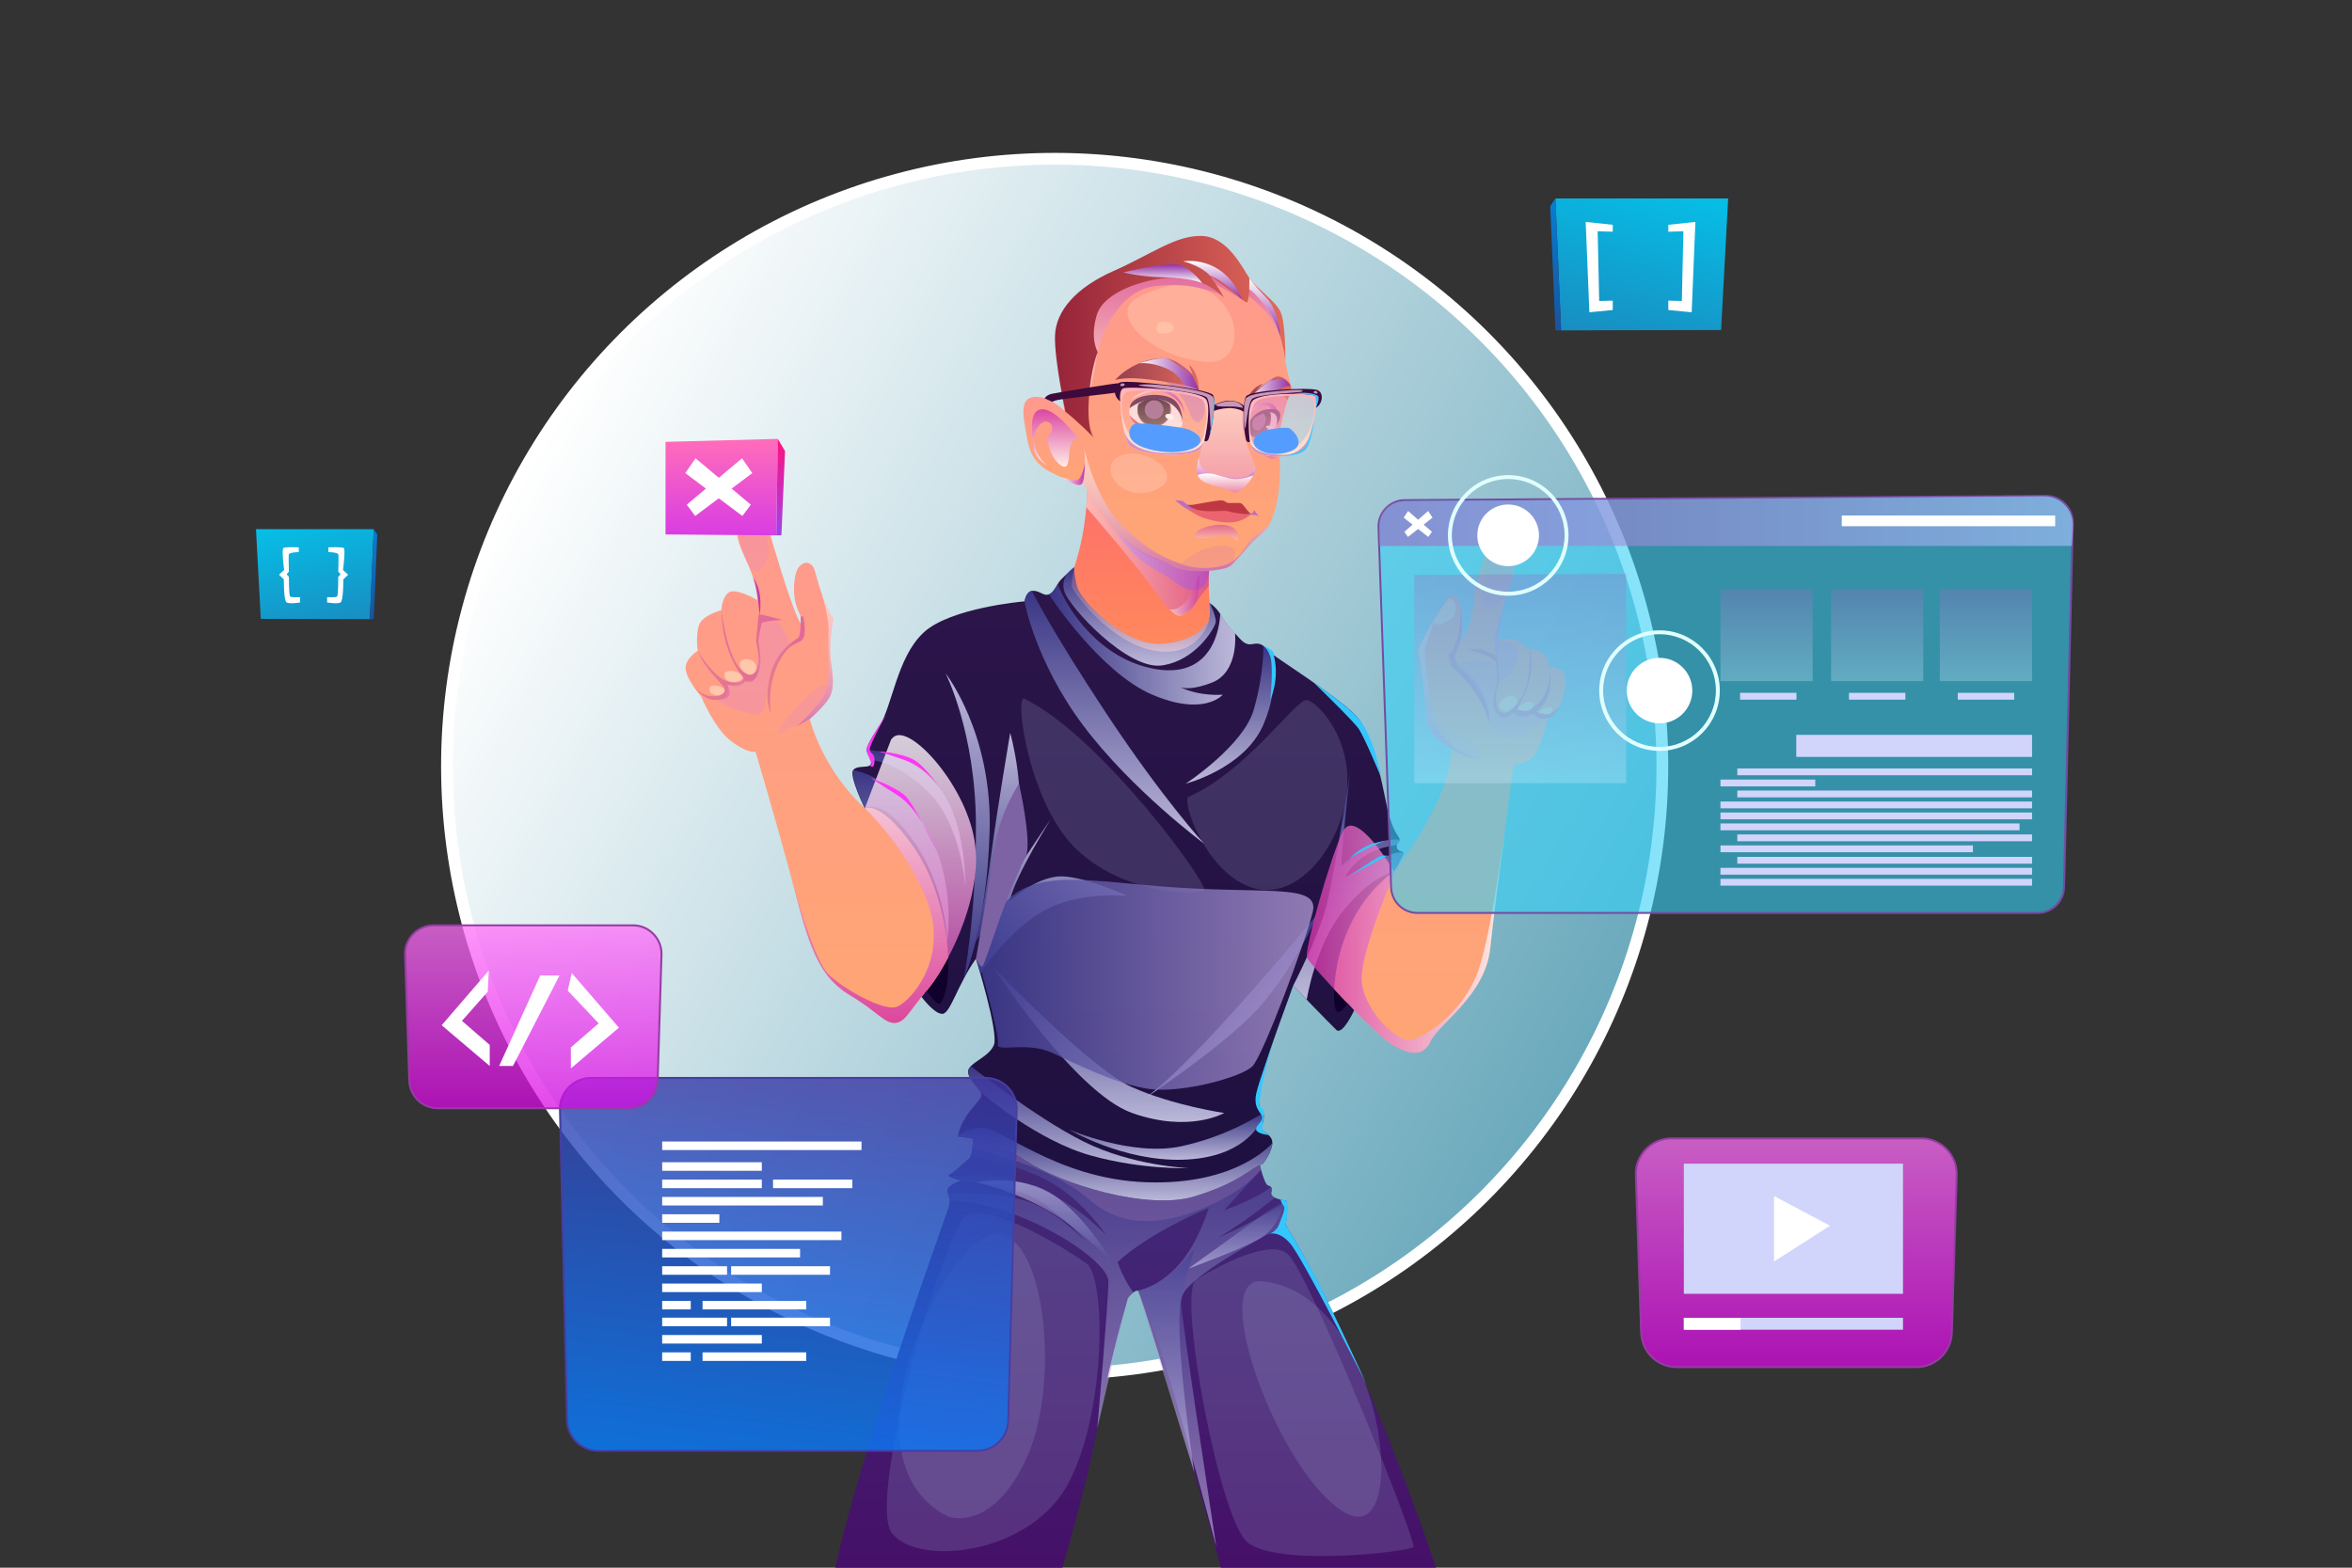 <?xml version="1.0" encoding="UTF-8"?>
<svg xmlns="http://www.w3.org/2000/svg" xmlns:xlink="http://www.w3.org/1999/xlink" viewBox="0 0 600 400">
  <rect x="0" y="0" width="600" height="400" fill="#333333" stroke="none"/>
  <defs>
    <style>
      .cls-1 {
        fill: url(#_Безымянный_градиент_100-4);
      }

      .cls-1, .cls-2, .cls-3, .cls-4, .cls-5, .cls-6, .cls-7, .cls-8, .cls-9, .cls-10, .cls-11, .cls-12, .cls-13, .cls-14, .cls-15, .cls-16, .cls-17, .cls-18, .cls-19, .cls-20, .cls-21, .cls-22, .cls-23, .cls-24, .cls-25, .cls-26, .cls-27, .cls-28, .cls-29, .cls-30, .cls-31, .cls-32, .cls-33, .cls-34, .cls-35, .cls-36, .cls-37, .cls-38, .cls-39, .cls-40, .cls-41, .cls-42, .cls-43, .cls-44, .cls-45, .cls-46, .cls-47, .cls-48, .cls-49, .cls-50, .cls-51, .cls-52, .cls-53, .cls-54, .cls-55, .cls-56, .cls-57, .cls-58, .cls-59, .cls-60, .cls-61, .cls-62, .cls-63, .cls-64, .cls-65, .cls-66 {
        mix-blend-mode: multiply;
      }

      .cls-1, .cls-4, .cls-5, .cls-16, .cls-19, .cls-27, .cls-32, .cls-33, .cls-37, .cls-39, .cls-40, .cls-41, .cls-43, .cls-44, .cls-67, .cls-45, .cls-49, .cls-52, .cls-55, .cls-58, .cls-60, .cls-63, .cls-64 {
        opacity: .5;
      }

      .cls-68 {
        fill: url(#_Безымянный_градиент_76-3);
      }

      .cls-68, .cls-6, .cls-14, .cls-69, .cls-53, .cls-56, .cls-66 {
        opacity: .3;
      }

      .cls-2 {
        fill: url(#_Безымянный_градиент_183-12);
      }

      .cls-2, .cls-3, .cls-70, .cls-7, .cls-8, .cls-10, .cls-12, .cls-17, .cls-22, .cls-23, .cls-26, .cls-28, .cls-31, .cls-36, .cls-47, .cls-51, .cls-54, .cls-57, .cls-59, .cls-62 {
        opacity: .8;
      }

      .cls-71 {
        fill: url(#_Безымянный_градиент_107-2);
      }

      .cls-71, .cls-72, .cls-73, .cls-74 {
        fill-rule: evenodd;
      }

      .cls-75 {
        fill: #3c0a3c;
      }

      .cls-76 {
        fill: url(#_Безымянный_градиент_7);
      }

      .cls-77 {
        fill: #744ca2;
      }

      .cls-3 {
        fill: url(#_Безымянный_градиент_57-2);
      }

      .cls-4 {
        fill: url(#_Безымянный_градиент_154-5);
      }

      .cls-78 {
        fill: #fff;
      }

      .cls-79 {
        fill: #bf3743;
      }

      .cls-70, .cls-80, .cls-81, .cls-82, .cls-83, .cls-67, .cls-84, .cls-85 {
        mix-blend-mode: soft-light;
      }

      .cls-70, .cls-67 {
        fill: #ffc5aa;
      }

      .cls-86 {
        fill: #34c7ff;
      }

      .cls-5 {
        fill: url(#_Безымянный_градиент_92);
      }

      .cls-6 {
        fill: url(#_Безымянный_градиент_85-4);
      }

      .cls-87 {
        fill: url(#_Безымянный_градиент_68);
      }

      .cls-88 {
        fill: #ff36f6;
      }

      .cls-7 {
        fill: url(#_Безымянный_градиент_137-2);
      }

      .cls-72 {
        fill: url(#_Безымянный_градиент_206);
      }

      .cls-8 {
        fill: url(#_Безымянный_градиент_183-9);
      }

      .cls-89 {
        fill: url(#_Безымянный_градиент_185-2);
      }

      .cls-9 {
        fill: url(#_Безымянный_градиент_11);
      }

      .cls-90 {
        fill: url(#_Безымянный_градиент_132);
      }

      .cls-10 {
        fill: url(#_Безымянный_градиент_183-14);
      }

      .cls-11 {
        opacity: .4;
      }

      .cls-11, .cls-14 {
        fill: #e889c0;
      }

      .cls-12 {
        fill: url(#_Безымянный_градиент_183-4);
      }

      .cls-91 {
        fill: #e04c5b;
      }

      .cls-13 {
        fill: #d490c0;
      }

      .cls-92 {
        isolation: isolate;
      }

      .cls-15, .cls-16 {
        fill: #e189c0;
      }

      .cls-93 {
        fill: url(#_Безымянный_градиент_6);
      }

      .cls-17 {
        fill: url(#_Безымянный_градиент_183-13);
      }

      .cls-18 {
        fill: url(#_Безымянный_градиент_154-4);
      }

      .cls-19 {
        fill: url(#_Безымянный_градиент_112-5);
      }

      .cls-94 {
        fill: url(#_Безымянный_градиент_97);
      }

      .cls-94, .cls-95 {
        opacity: .73;
      }

      .cls-20 {
        fill: url(#_Безымянный_градиент_112-3);
      }

      .cls-21 {
        fill: url(#_Безымянный_градиент_122-2);
      }

      .cls-69 {
        fill: url(#_Безымянный_градиент_76);
      }

      .cls-22 {
        fill: url(#_Безымянный_градиент_57-5);
      }

      .cls-23 {
        fill: url(#_Безымянный_градиент_183-11);
      }

      .cls-24 {
        fill: url(#_Безымянный_градиент_2-2);
      }

      .cls-96 {
        fill: url(#_Безымянный_градиент_185);
      }

      .cls-25, .cls-39 {
        fill: #956188;
      }

      .cls-26 {
        fill: url(#_Безымянный_градиент_165);
      }

      .cls-27 {
        fill: url(#_Безымянный_градиент_100);
      }

      .cls-28 {
        fill: url(#_Безымянный_градиент_137);
      }

      .cls-29, .cls-64 {
        fill: #ba6fc0;
      }

      .cls-30 {
        fill: url(#_Безымянный_градиент_122-3);
      }

      .cls-31 {
        fill: url(#_Безымянный_градиент_183-7);
      }

      .cls-32 {
        fill: url(#_Безымянный_градиент_154-3);
      }

      .cls-81 {
        fill: #549dff;
      }

      .cls-97 {
        fill: #473da2;
      }

      .cls-33, .cls-61 {
        fill: #7e63a4;
      }

      .cls-34 {
        fill: url(#_Безымянный_градиент_5);
      }

      .cls-98 {
        fill: #ea6570;
      }

      .cls-35, .cls-85 {
        opacity: .2;
      }

      .cls-35, .cls-55 {
        fill: #d46fc0;
      }

      .cls-36 {
        fill: url(#_Безымянный_градиент_57-3);
      }

      .cls-82 {
        fill: url(#_Безымянный_градиент_76-4);
      }

      .cls-99 {
        fill: url(#_Безымянный_градиент_23);
      }

      .cls-37 {
        fill: url(#_Безымянный_градиент_183);
      }

      .cls-100 {
        fill: url(#_Безымянный_градиент_6-2);
      }

      .cls-73 {
        fill: url(#_Безымянный_градиент_107);
      }

      .cls-83 {
        fill: url(#_Безымянный_градиент_76-2);
      }

      .cls-38 {
        fill: url(#_Безымянный_градиент_112-4);
      }

      .cls-101 {
        fill: #0f002c;
      }

      .cls-40 {
        fill: url(#_Безымянный_градиент_100-2);
      }

      .cls-41 {
        fill: url(#_Безымянный_градиент_112);
      }

      .cls-42 {
        fill: url(#_Безымянный_градиент_122);
      }

      .cls-102 {
        fill: #4b193c;
      }

      .cls-103 {
        fill: url(#_Безымянный_градиент_75);
      }

      .cls-43 {
        fill: url(#_Безымянный_градиент_183-3);
      }

      .cls-104, .cls-84 {
        fill: #c798b7;
      }

      .cls-44 {
        fill: url(#_Безымянный_градиент_37);
      }

      .cls-105 {
        fill: #ffc7ab;
      }

      .cls-106 {
        fill: url(#_Безымянный_градиент_14);
      }

      .cls-107 {
        fill: url(#_Безымянный_градиент_65);
      }

      .cls-85 {
        fill: #a0acd6;
      }

      .cls-108 {
        fill: #36d1f7;
      }

      .cls-108, .cls-50 {
        opacity: .6;
      }

      .cls-109 {
        fill: url(#_Безымянный_градиент_68-2);
      }

      .cls-45 {
        fill: url(#_Безымянный_градиент_154);
      }

      .cls-46 {
        fill: #d1d4fb;
      }

      .cls-47 {
        fill: url(#_Безымянный_градиент_183-8);
      }

      .cls-48 {
        fill: url(#_Безымянный_градиент_2);
      }

      .cls-49 {
        fill: url(#_Безымянный_градиент_100-3);
      }

      .cls-50 {
        fill: url(#_Безымянный_градиент_89);
      }

      .cls-110 {
        fill: url(#_Безымянный_градиент_111);
      }

      .cls-51 {
        fill: url(#_Безымянный_градиент_183-5);
      }

      .cls-111 {
        fill: url(#_Безымянный_градиент_132-2);
      }

      .cls-52 {
        fill: url(#_Безымянный_градиент_183-2);
      }

      .cls-53 {
        fill: url(#_Безымянный_градиент_85-2);
      }

      .cls-54 {
        fill: url(#_Безымянный_градиент_57-4);
      }

      .cls-56 {
        fill: url(#_Безымянный_градиент_85-3);
      }

      .cls-95 {
        fill: url(#_Безымянный_градиент_97-2);
      }

      .cls-57 {
        fill: url(#_Безымянный_градиент_136);
      }

      .cls-112 {
        fill: #e0ffff;
      }

      .cls-113 {
        fill: url(#_Безымянный_градиент_185-3);
      }

      .cls-58 {
        fill: url(#_Безымянный_градиент_57);
      }

      .cls-59 {
        fill: url(#_Безымянный_градиент_183-10);
      }

      .cls-114 {
        fill: url(#_Безымянный_градиент_185-4);
      }

      .cls-60 {
        fill: url(#_Безымянный_градиент_154-2);
      }

      .cls-115 {
        fill: url(#_Безымянный_градиент_115);
        opacity: .81;
      }

      .cls-62 {
        fill: url(#_Безымянный_градиент_183-6);
      }

      .cls-74 {
        fill: url(#_Безымянный_градиент_206-2);
      }

      .cls-63 {
        fill: url(#_Безымянный_градиент_3);
      }

      .cls-116 {
        fill: url(#linear-gradient);
        stroke: #fff;
        stroke-miterlimit: 10;
        stroke-width: 3px;
      }

      .cls-117 {
        fill: #953da2;
      }

      .cls-65 {
        fill: url(#_Безымянный_градиент_112-2);
      }

      .cls-66 {
        fill: url(#_Безымянный_градиент_85);
      }
	@keyframes floating-left {
		0% {
			transform: translateY(0%);
			transform: rotate(0%);
		}
		50% {
			transform: translateY(2%);
			transform: rotate(3deg);
		}
		100% {
			transform: translateY(0%);
			transform: rotate(0%);
		}
	}
	@keyframes floating-right {
		0% {
			transform: translateY(0%);
			transform: rotate(0%);
		}
		50% {
			transform: translateY(2%);
			transform: rotate(-2deg);
		}
		100% {
			transform: translateY(0%);
			transform: rotate(0%);
		}
	}
	@keyframes subtle-float {
		0% {
			transform: translateY(0%);
		}
		50% {
			transform: translateY(0.2%);
			Transform: translateX(0.2%);
		}
		100% {
			transform: translateY(0%);
		}
	}
	@keyframes subtle-float2 {
		0% {
			transform: translateY(0%);
		}
		50% {
			transform: translateY(2%);
		}
		100% {
			transform: translateY(0%);
		}
	}
	.play-button {
		animation: 4s floating-right infinite alternate ease-in-out;
	}

	.webpage {
		animation: 2s subtle-float infinite alternate ease-in-out;
	}

	.html-window {
		animation: 3s floating-right infinite alternate ease-in-out;
	}

	.text-window {
		animation: 2s subtle-float2 infinite alternate ease-in-out;
	}

	.curly-brackets-window {
		animation: 2s floating-left infinite alternate ease-in-out;
	}

	.brackets-window {
		animation: 2s subtle-float2 infinite alternate ease-in-out;
	}

	.close-button {
		animation: 2s subtle-float infinite alternate ease-in-out;
	}
    </style>
    <linearGradient id="linear-gradient" x1="134.78" y1="118.01" x2="403.32" y2="273.05" gradientTransform="translate(217.06 -132.98) rotate(45)" gradientUnits="userSpaceOnUse">
      <stop offset="0" stop-color="#fff"/>
      <stop offset="1" stop-color="#6aa9bc"/>
    </linearGradient>
    <linearGradient id="_Безымянный_градиент_7" data-name="Безымянный градиент 7" x1="289.72" y1="400" x2="289.72" y2="289.34" gradientUnits="userSpaceOnUse">
      <stop offset="0" stop-color="#451068"/>
      <stop offset="1" stop-color="#412c7a"/>
    </linearGradient>
    <linearGradient id="_Безымянный_градиент_183" data-name="Безымянный градиент 183" x1="285.11" y1="375.77" x2="285.11" y2="289.34" gradientUnits="userSpaceOnUse">
      <stop offset="0" stop-color="#e2e2ff"/>
      <stop offset="1" stop-color="#3d3d93"/>
    </linearGradient>
    <linearGradient id="_Безымянный_градиент_183-2" data-name="Безымянный градиент 183" x1="300.27" y1="394.71" x2="300.27" y2="318.64" xlink:href="#_Безымянный_градиент_183"/>
    <linearGradient id="_Безымянный_градиент_57" data-name="Безымянный градиент 57" x1="267.04" y1="324.2" x2="267.04" y2="301.17" gradientUnits="userSpaceOnUse">
      <stop offset="0" stop-color="#3d3d93"/>
      <stop offset="1" stop-color="#e2e2ff"/>
    </linearGradient>
    <linearGradient id="_Безымянный_градиент_183-3" data-name="Безымянный градиент 183" x1="315.51" y1="323.67" x2="315.51" y2="306.29" xlink:href="#_Безымянный_градиент_183"/>
    <linearGradient id="_Безымянный_градиент_23" data-name="Безымянный градиент 23" x1="289.86" y1="169.06" x2="289.86" y2="125.07" gradientUnits="userSpaceOnUse">
      <stop offset=".02" stop-color="#ff8b5b"/>
      <stop offset="1" stop-color="#ff6f6b"/>
    </linearGradient>
    <linearGradient id="_Безымянный_градиент_185" data-name="Безымянный градиент 185" x1="211.94" y1="261.03" x2="211.94" y2="124.29" gradientUnits="userSpaceOnUse">
      <stop offset=".02" stop-color="#ffa574"/>
      <stop offset="1" stop-color="#ff998f"/>
    </linearGradient>
    <linearGradient id="_Безымянный_градиент_185-2" data-name="Безымянный градиент 185" x1="366.33" y1="268.61" x2="366.33" y2="133.62" xlink:href="#_Безымянный_градиент_185"/>
    <linearGradient id="_Безымянный_градиент_75" data-name="Безымянный градиент 75" x1="287.74" y1="306.3" x2="287.74" y2="144.74" gradientUnits="userSpaceOnUse">
      <stop offset="0" stop-color="#1d103f"/>
      <stop offset="1" stop-color="#2c154a"/>
    </linearGradient>
    <linearGradient id="_Безымянный_градиент_112" data-name="Безымянный градиент 112" x1="277.13" y1="140.83" x2="308.61" y2="140.83" gradientUnits="userSpaceOnUse">
      <stop offset="0" stop-color="#fff"/>
      <stop offset=".99" stop-color="#c533a8"/>
    </linearGradient>
    <linearGradient id="_Безымянный_градиент_185-3" data-name="Безымянный градиент 185" x1="299.94" y1="145.71" x2="299.94" y2="64.45" xlink:href="#_Безымянный_градиент_185"/>
    <linearGradient id="_Безымянный_градиент_185-4" data-name="Безымянный градиент 185" x1="268.94" y1="123.77" x2="268.94" y2="101.26" xlink:href="#_Безымянный_градиент_185"/>
    <linearGradient id="_Безымянный_градиент_136" data-name="Безымянный градиент 136" x1="269.14" y1="119.1" x2="269.14" y2="104.43" gradientUnits="userSpaceOnUse">
      <stop offset="0" stop-color="#fff"/>
      <stop offset=".99" stop-color="#d333a8"/>
    </linearGradient>
    <linearGradient id="_Безымянный_градиент_132" data-name="Безымянный градиент 132" x1="321.93" y1="112.26" x2="321.93" y2="104.62" gradientUnits="userSpaceOnUse">
      <stop offset="0" stop-color="#ffe5e1"/>
      <stop offset="1" stop-color="#ffe4e2"/>
    </linearGradient>
    <linearGradient id="_Безымянный_градиент_132-2" data-name="Безымянный градиент 132" x1="294.86" y1="109.7" x2="294.86" y2="101.6" xlink:href="#_Безымянный_градиент_132"/>
    <linearGradient id="_Безымянный_градиент_6" data-name="Безымянный градиент 6" x1="308.4" y1="164.51" x2="304.79" y2="158.26" gradientTransform="translate(63.26 -152.81) rotate(20.36)" gradientUnits="userSpaceOnUse">
      <stop offset="0" stop-color="#704d43"/>
      <stop offset="1" stop-color="#33131e"/>
    </linearGradient>
    <linearGradient id="_Безымянный_градиент_6-2" data-name="Безымянный градиент 6" x1="322.86" y1="110.63" x2="320.28" y2="106.15" gradientTransform="matrix(1, 0, 0, 1, 0, 0)" xlink:href="#_Безымянный_градиент_6"/>
    <linearGradient id="_Безымянный_градиент_112-2" data-name="Безымянный градиент 112" x1="288.66" y1="102.38" x2="302.08" y2="102.38" xlink:href="#_Безымянный_градиент_112"/>
    <linearGradient id="_Безымянный_градиент_112-3" data-name="Безымянный градиент 112" x1="317.06" y1="104.9" x2="325.8" y2="104.9" xlink:href="#_Безымянный_градиент_112"/>
    <linearGradient id="_Безымянный_градиент_5" data-name="Безымянный градиент 5" x1="312.73" y1="123.41" x2="312.73" y2="116.64" gradientUnits="userSpaceOnUse">
      <stop offset=".01" stop-color="#b133a8"/>
      <stop offset=".28" stop-color="#cc79c6"/>
      <stop offset=".53" stop-color="#e1b2de"/>
      <stop offset=".74" stop-color="#f1dcf0"/>
      <stop offset=".9" stop-color="#fbf5fb"/>
      <stop offset="1" stop-color="#fff"/>
    </linearGradient>
    <linearGradient id="_Безымянный_градиент_68" data-name="Безымянный градиент 68" x1="318.04" y1="99.14" x2="329.39" y2="99.14" gradientUnits="userSpaceOnUse">
      <stop offset="0" stop-color="#963e50"/>
      <stop offset=".98" stop-color="#e06859"/>
    </linearGradient>
    <linearGradient id="_Безымянный_градиент_92" data-name="Безымянный градиент 92" x1="312.71" y1="123.03" x2="312.71" y2="102.57" gradientUnits="userSpaceOnUse">
      <stop offset=".01" stop-color="#ea9ed5"/>
      <stop offset="1" stop-color="#fff"/>
    </linearGradient>
    <linearGradient id="_Безымянный_градиент_11" data-name="Безымянный градиент 11" x1="312.62" y1="125.67" x2="312.62" y2="120.77" gradientUnits="userSpaceOnUse">
      <stop offset=".01" stop-color="#ec8ba8"/>
      <stop offset="1" stop-color="#fff"/>
    </linearGradient>
    <linearGradient id="_Безымянный_градиент_112-4" data-name="Безымянный градиент 112" x1="270.55" y1="120.87" x2="276.8" y2="120.87" xlink:href="#_Безымянный_градиент_112"/>
    <linearGradient id="_Безымянный_градиент_37" data-name="Безымянный градиент 37" x1="310.26" y1="138.04" x2="310.26" y2="133.88" gradientUnits="userSpaceOnUse">
      <stop offset="0" stop-color="#ffd1d1"/>
      <stop offset=".99" stop-color="#c933a8"/>
    </linearGradient>
    <linearGradient id="_Безымянный_градиент_100" data-name="Безымянный градиент 100" x1="300.2" y1="145.71" x2="300.2" y2="114.28" gradientUnits="userSpaceOnUse">
      <stop offset=".01" stop-color="#ae4fd5"/>
      <stop offset=".12" stop-color="#ba6adb"/>
      <stop offset=".34" stop-color="#d29fe8"/>
      <stop offset=".54" stop-color="#e5c8f2"/>
      <stop offset=".73" stop-color="#f3e6f9"/>
      <stop offset=".89" stop-color="#fcf8fd"/>
      <stop offset="1" stop-color="#fff"/>
    </linearGradient>
    <linearGradient id="_Безымянный_градиент_3" data-name="Безымянный градиент 3" x1="301.85" y1="100.77" x2="301.85" y2="67.67" gradientUnits="userSpaceOnUse">
      <stop offset="0" stop-color="#fff"/>
      <stop offset=".99" stop-color="#c133a8"/>
    </linearGradient>
    <linearGradient id="_Безымянный_градиент_111" data-name="Безымянный градиент 111" x1="269.13" y1="85.99" x2="327.89" y2="85.99" gradientUnits="userSpaceOnUse">
      <stop offset="0" stop-color="#962439"/>
      <stop offset=".98" stop-color="#e06859"/>
    </linearGradient>
    <linearGradient id="_Безымянный_градиент_112-5" data-name="Безымянный градиент 112" x1="298.34" y1="151.94" x2="305.95" y2="151.94" xlink:href="#_Безымянный_градиент_112"/>
    <linearGradient id="_Безымянный_градиент_2" data-name="Безымянный градиент 2" x1="309.36" y1="76.44" x2="309.36" y2="66.57" gradientUnits="userSpaceOnUse">
      <stop offset=".01" stop-color="#9333a8"/>
      <stop offset="1" stop-color="#fff"/>
    </linearGradient>
    <linearGradient id="_Безымянный_градиент_2-2" data-name="Безымянный градиент 2" x1="322.62" y1="85.78" x2="322.62" y2="71" xlink:href="#_Безымянный_градиент_2"/>
    <linearGradient id="_Безымянный_градиент_122" data-name="Безымянный градиент 122" x1="296.62" y1="72.2" x2="296.62" y2="67.44" gradientUnits="userSpaceOnUse">
      <stop offset="0" stop-color="#fff"/>
      <stop offset=".99" stop-color="#9333a8"/>
    </linearGradient>
    <linearGradient id="_Безымянный_градиент_68-2" data-name="Безымянный градиент 68" x1="284.45" y1="95.5" x2="305.83" y2="95.5" xlink:href="#_Безымянный_градиент_68"/>
    <linearGradient id="_Безымянный_градиент_122-2" data-name="Безымянный градиент 122" x1="318.04" y1="99.25" x2="329.15" y2="99.25" xlink:href="#_Безымянный_градиент_122"/>
    <linearGradient id="_Безымянный_градиент_122-3" data-name="Безымянный градиент 122" x1="290.6" y1="95.49" x2="305.83" y2="95.49" xlink:href="#_Безымянный_градиент_122"/>
    <linearGradient id="_Безымянный_градиент_76" data-name="Безымянный градиент 76" x1="326.99" y1="116.45" x2="326.99" y2="99.84" gradientUnits="userSpaceOnUse">
      <stop offset="0" stop-color="#ffe6d2"/>
      <stop offset="1" stop-color="#ffafbc"/>
    </linearGradient>
    <linearGradient id="_Безымянный_градиент_76-2" data-name="Безымянный градиент 76" x1="326.99" x2="326.99" y2="99.84" xlink:href="#_Безымянный_градиент_76"/>
    <linearGradient id="_Безымянный_градиент_76-3" data-name="Безымянный градиент 76" x1="-163.43" y1="116.02" x2="-163.43" y2="98.22" gradientTransform="translate(133.87) rotate(-180) scale(1 -1)" xlink:href="#_Безымянный_градиент_76"/>
    <linearGradient id="_Безымянный_градиент_76-4" data-name="Безымянный градиент 76" x1="-163.43" y1="116.02" x2="-163.43" y2="98.22" gradientTransform="translate(133.87) rotate(-180) scale(1 -1)" xlink:href="#_Безымянный_градиент_76"/>
    <linearGradient id="_Безымянный_градиент_183-4" data-name="Безымянный градиент 183" x1="290.71" y1="169.85" x2="290.71" y2="144.74" xlink:href="#_Безымянный_градиент_183"/>
    <linearGradient id="_Безымянный_градиент_183-5" data-name="Безымянный градиент 183" x1="313.69" y1="199.94" x2="313.69" y2="164.76" xlink:href="#_Безымянный_градиент_183"/>
    <linearGradient id="_Безымянный_градиент_183-6" data-name="Безымянный градиент 183" x1="284.25" y1="215.24" x2="284.25" y2="150.76" xlink:href="#_Безымянный_градиент_183"/>
    <linearGradient id="_Безымянный_градиент_57-2" data-name="Безымянный градиент 57" x1="268.36" y1="248.44" x2="268.36" y2="209.01" xlink:href="#_Безымянный_градиент_57"/>
    <linearGradient id="_Безымянный_градиент_57-3" data-name="Безымянный градиент 57" x1="254.57" y1="240.26" x2="254.57" y2="186.99" xlink:href="#_Безымянный_градиент_57"/>
    <linearGradient id="_Безымянный_градиент_57-4" data-name="Безымянный градиент 57" x1="246.86" y1="249.72" x2="246.86" y2="171.81" xlink:href="#_Безымянный_градиент_57"/>
    <linearGradient id="_Безымянный_градиент_183-7" data-name="Безымянный градиент 183" x1="233.67" y1="226.13" x2="233.67" y2="191.24" xlink:href="#_Безымянный_градиент_183"/>
    <linearGradient id="_Безымянный_градиент_183-8" data-name="Безымянный градиент 183" x1="229.78" y1="240.26" x2="229.78" y2="196.49" xlink:href="#_Безымянный_градиент_183"/>
    <linearGradient id="_Безымянный_градиент_183-9" data-name="Безымянный градиент 183" x1="343.95" y1="255.07" x2="343.95" y2="197.11" xlink:href="#_Безымянный_градиент_183"/>
    <linearGradient id="_Безымянный_градиент_183-10" data-name="Безымянный градиент 183" x1="313.58" y1="281.13" x2="313.58" y2="232.7" xlink:href="#_Безымянный_градиент_183"/>
    <linearGradient id="_Безымянный_градиент_183-11" data-name="Безымянный градиент 183" x1="282.78" y1="286.28" x2="282.78" y2="246.59" xlink:href="#_Безымянный_градиент_183"/>
    <linearGradient id="_Безымянный_градиент_183-12" data-name="Безымянный градиент 183" x1="275.09" y1="298.06" x2="275.09" y2="272.03" xlink:href="#_Безымянный_градиент_183"/>
    <linearGradient id="_Безымянный_градиент_183-13" data-name="Безымянный градиент 183" x1="297.47" y1="295.93" x2="297.47" y2="283.92" xlink:href="#_Безымянный_градиент_183"/>
    <linearGradient id="_Безымянный_градиент_183-14" data-name="Безымянный градиент 183" x1="284.48" y1="306.3" x2="284.48" y2="287.73" xlink:href="#_Безымянный_градиент_183"/>
    <linearGradient id="_Безымянный_градиент_57-5" data-name="Безымянный градиент 57" x1="267.76" y1="164.39" x2="315.12" y2="164.39" xlink:href="#_Безымянный_градиент_57"/>
    <linearGradient id="_Безымянный_градиент_154" data-name="Безымянный градиент 154" x1="369.43" y1="169.84" x2="379.99" y2="169.84" gradientUnits="userSpaceOnUse">
      <stop offset="0" stop-color="#cc5b9f"/>
      <stop offset=".99" stop-color="#c533a8"/>
    </linearGradient>
    <linearGradient id="_Безымянный_градиент_154-2" data-name="Безымянный градиент 154" x1="374.06" y1="174.5" x2="398.04" y2="174.5" xlink:href="#_Безымянный_градиент_154"/>
    <linearGradient id="_Безымянный_градиент_154-3" data-name="Безымянный градиент 154" x1="176.69" y1="167.16" x2="199.59" y2="167.16" xlink:href="#_Безымянный_градиент_154"/>
    <linearGradient id="_Безымянный_градиент_154-4" data-name="Безымянный градиент 154" x1="192.13" y1="152.22" x2="194" y2="152.22" xlink:href="#_Безымянный_градиент_154"/>
    <linearGradient id="_Безымянный_градиент_154-5" data-name="Безымянный градиент 154" x1="195.76" y1="169.55" x2="205.31" y2="169.55" xlink:href="#_Безымянный_градиент_154"/>
    <linearGradient id="_Безымянный_градиент_100-2" data-name="Безымянный градиент 100" x1="207.9" y1="185.32" x2="207.9" y2="151.02" xlink:href="#_Безымянный_градиент_100"/>
    <linearGradient id="_Безымянный_градиент_100-3" data-name="Безымянный градиент 100" x1="366.28" y1="157.32" x2="366.28" y2="157.3" xlink:href="#_Безымянный_градиент_100"/>
    <linearGradient id="_Безымянный_градиент_100-4" data-name="Безымянный градиент 100" x1="369.6" y1="193.74" x2="369.6" y2="157.32" xlink:href="#_Безымянный_градиент_100"/>
    <linearGradient id="_Безымянный_градиент_137" data-name="Безымянный градиент 137" x1="333.34" y1="239.64" x2="383.9" y2="239.64" gradientUnits="userSpaceOnUse">
      <stop offset=".01" stop-color="#d333a8"/>
      <stop offset="1" stop-color="#fff"/>
    </linearGradient>
    <linearGradient id="_Безымянный_градиент_137-2" data-name="Безымянный градиент 137" x1="225.24" y1="261.03" x2="225.24" y2="187.57" xlink:href="#_Безымянный_градиент_137"/>
    <linearGradient id="_Безымянный_градиент_165" data-name="Безымянный градиент 165" x1="249.75" y1="251.27" x2="335.04" y2="251.27" gradientUnits="userSpaceOnUse">
      <stop offset="0" stop-color="#3d3d93"/>
      <stop offset="1" stop-color="#ab93ce"/>
    </linearGradient>
    <linearGradient id="_Безымянный_градиент_89" data-name="Безымянный градиент 89" x1="351.8" y1="132.95" x2="528.85" y2="132.95" gradientUnits="userSpaceOnUse">
      <stop offset="0" stop-color="#9d68c2"/>
      <stop offset="1" stop-color="#aec2ff"/>
    </linearGradient>
    <linearGradient id="_Безымянный_градиент_85" data-name="Безымянный градиент 85" x1="387.81" y1="199.82" x2="387.81" y2="146.42" gradientUnits="userSpaceOnUse">
      <stop offset="0" stop-color="#ccedff"/>
      <stop offset="1" stop-color="#9d68c2"/>
    </linearGradient>
    <linearGradient id="_Безымянный_градиент_85-2" data-name="Безымянный градиент 85" x1="478.87" y1="173.78" x2="478.87" y2="150.26" xlink:href="#_Безымянный_градиент_85"/>
    <linearGradient id="_Безымянный_градиент_85-3" data-name="Безымянный градиент 85" x1="506.63" y1="173.78" x2="506.63" y2="150.26" xlink:href="#_Безымянный_градиент_85"/>
    <linearGradient id="_Безымянный_градиент_85-4" data-name="Безымянный градиент 85" x1="450.66" y1="173.78" x2="450.66" y2="150.26" xlink:href="#_Безымянный_градиент_85"/>
    <linearGradient id="_Безымянный_градиент_65" data-name="Безымянный градиент 65" x1="184.1" y1="136.6" x2="184.1" y2="111.98" gradientUnits="userSpaceOnUse">
      <stop offset="0" stop-color="#d93de3"/>
      <stop offset="1" stop-color="#ff6dba"/>
    </linearGradient>
    <linearGradient id="_Безымянный_градиент_14" data-name="Безымянный градиент 14" x1="199.15" y1="136.6" x2="199.15" y2="111.98" gradientUnits="userSpaceOnUse">
      <stop offset="0" stop-color="#a242ea"/>
      <stop offset="1" stop-color="#fe117e"/>
    </linearGradient>
    <linearGradient id="_Безымянный_градиент_115" data-name="Безымянный градиент 115" x1="193.4" y1="375.37" x2="206.71" y2="269.36" gradientUnits="userSpaceOnUse">
      <stop offset="0" stop-color="#067eff"/>
      <stop offset="1" stop-color="#3e37a0"/>
    </linearGradient>
    <linearGradient id="_Безымянный_градиент_97" data-name="Безымянный градиент 97" x1="136.04" y1="282.77" x2="136.04" y2="236.11" gradientUnits="userSpaceOnUse">
      <stop offset="0" stop-color="#d906e3"/>
      <stop offset="1" stop-color="#ff6df9"/>
    </linearGradient>
    <linearGradient id="_Безымянный_градиент_97-2" data-name="Безымянный градиент 97" x1="458.23" y1="348.82" x2="458.23" y2="290.45" xlink:href="#_Безымянный_градиент_97"/>
    <linearGradient id="_Безымянный_градиент_107" data-name="Безымянный градиент 107" x1="412.35" y1="88.1" x2="423.68" y2="46.01" gradientUnits="userSpaceOnUse">
      <stop offset="0" stop-color="#188dc1"/>
      <stop offset="1" stop-color="#06bfe7"/>
    </linearGradient>
    <linearGradient id="_Безымянный_градиент_206" data-name="Безымянный градиент 206" x1="392.87" y1="83.24" x2="401.32" y2="51.86" gradientUnits="userSpaceOnUse">
      <stop offset="0" stop-color="#1852a0"/>
      <stop offset="1" stop-color="#067ed3"/>
    </linearGradient>
    <linearGradient id="_Безымянный_градиент_107-2" data-name="Безымянный градиент 107" x1="121.92" y1="160.57" x2="129.65" y2="131.88" gradientTransform="translate(206.66) rotate(-180) scale(1 -1)" xlink:href="#_Безымянный_градиент_107"/>
    <linearGradient id="_Безымянный_градиент_206-2" data-name="Безымянный градиент 206" x1="108.65" y1="157.26" x2="114.41" y2="135.87" gradientTransform="translate(206.66) rotate(-180) scale(1 -1)" xlink:href="#_Безымянный_градиент_206"/>
  </defs>
  <g class="cls-92">
    <g id="illustration">
      <circle id="BackgroundCircle" class="cls-116" cx="269.05" cy="195.53" r="155.02" transform="translate(-59.46 247.52) rotate(-45)"/>
      <g id="JohnDussold">
        <path class="cls-76" d="M366.33,400h-54.9s-3.01-11.59-6.75-24.23l-.16-.51c-5.95-20.09-13.69-45.82-14.25-45.94-.33-.07-.75,.15-1.15,.46,0,0,0,0-.02,.02-.71,.55-1.36,1.37-1.36,1.37,0,0-.12,.39-.32,1.1-.02,.06-.06,.21-.13,.47-1.24,4.39-4.76,17.26-7.01,29.89-.09,.48-.18,.97-.26,1.47-.02,.11-.04,.18-.05,.23,0,.02,0,.05-.02,.08h0c-2.92,15.3-8.92,35.59-8.92,35.59h-57.94c6.29-29.28,27.95-89.01,28.87-91.88,.23-.72,.28-1.32,.24-1.83,0,0,0,0,0-.04-.05-.62-.22-1.11-.36-1.54v-.02c-.21-.61-.31-1.1,.13-1.66,1.02-1.29,3.25-1.76,3.25-1.76,0,0-.8-.2-1.63-.47-.22-.08-.45-.17-.65-.24-.22-.08-.43-.18-.6-.27,0,0-.03,0-.04-.02-.34-.21-.47-.4-.15-.57,1.11-.56,3.7-2.96,4.99-4.07,.19-.16,.33-.39,.46-.67,.77-1.77,.57-5.62,.57-5.62l73.21,7.92s.11,.47,.29,1.12c.41,1.48,1.17,3.91,1.82,4.1,.32,.1,.55,.19,.7,.32,.29,.26,.31,.67,.13,1.52-.12,.54,.28,.95,.86,1.25,.82,.43,2.01,.64,2.66,.71,.1,0,.19,.07,.25,.17,.69,1-.13,6.02-.13,6.02,21.47,35.54,38.36,87.52,38.36,87.52Z"/>
        <path class="cls-37" d="M301.81,330.12c-3.2,5.92,2.87,45.65,2.87,45.65l-.16-.51-14.25-45.94s5.25-.8,10.43-6.6c5.18-5.8,7.65-14.55,7.65-14.55,0,0-15.3,6.35-23.25,13.85,1.56,4.53,4.01,7.77,4.01,7.77,0,0,0,0-.02,.02-.16,.17-1.41,1.51-1.68,2.47-.02,.06-.06,.21-.13,.47-.9,3.78-6.55,28.27-7.28,31.36-.02,.11-.04,.18-.05,.23,0,.02,0,.05-.02,.08,.06-.71,2.8-32,2.83-37.49,.03-5.56-22.81-20.26-40.57-20.62,0,0,0,0,0-.04-.04-.18-.21-.92-.36-1.54v-.02c0-.69,11.75-.58,19.52,1.6,7.31,2.05,14.54,9.35,15.45,10.3-.85-1-7.91-9.02-14.81-11.75-7.36-2.91-16.78-3.57-16.78-3.57,0,0-.8-.2-1.63-.47-.22-.08-.45-.17-.65-.24-.21-.09-.42-.19-.6-.27,0,0-.03,0-.04-.02,0,0,8.22-1.67,19.79,1.89,11.58,3.57,20.08,12.96,20.08,12.96,0,0-5.54-8.57-14.17-13.5-8.64-4.93-20.11-6.42-20.11-6.42l-.28-.24c.77-1.77,.57-5.62,.57-5.62l73.21,7.92s.11,.47,.29,1.12l-9.38,10.39s8.7-3.04,11.9-5.97c.29,.26,.31,.67,.13,1.52-.12,.54,.28,.95,.86,1.25,0,.03-.02,.05-.02,.05,0,0-7.1,5.8-14.31,10.16,.79-.36,12.68-5.77,17.24-9.33,.69,1-.13,6.02-.13,6.02,0,0-22.95,11.72-26.16,17.64Z"/>
        <path class="cls-52" d="M290.28,329.32s6.79-.81,14.41-10.67c0,0-3.16,11.11-3.42,13.26s9.01,62.8,9.01,62.8c0,0-15.49-59.4-19.99-65.39Z"/>
        <path class="cls-85" d="M247.02,309.76c-5.42,1.15-26.14,72.8-19.48,81.44,6.66,8.64,35.54,5.55,45.16-13.02,9.62-18.57,9.38-52.4,4.44-55.84s-21.99-14.3-30.12-12.57Z"/>
        <path class="cls-85" d="M305.12,326.54c-4.79,3.21,5.82,60.46,12.98,66.88,7.16,6.42,41.46,2.58,42.45,1.29,.99-1.29-26.57-70.2-32.17-74.83-5.6-4.63-23.26,6.66-23.26,6.66Z"/>
        <path class="cls-58" d="M248.97,301.68s11.4-2.44,20.01,3.37c8.62,5.81,16.13,19.14,16.13,19.14,0,0-1.38-3.22-12.02-11.51-10.64-8.29-24.13-11-24.13-11Z"/>
        <path class="cls-43" d="M303.17,323.67s13.8-9.89,17.71-12.81,6.96-4.56,6.96-4.56c0,0-1.42,6.83-6.4,9.7s-18.27,7.68-18.27,7.68Z"/>
        <path class="cls-33" d="M248.04,293.18s19.26,3.61,30.11,13.11,25.17,4,33.04,0c7.87-4,10.49-7.91,10.49-7.91l-.29-1.12-73.19-6.72-.16,2.64Z"/>
        <path class="cls-101" d="M342.47,259.36c-2.1,1.9-8.7-8.98-4.81-25.82s16.94-12.31,17.95-11.2-9.16,33.41-13.14,37.02Z"/>
        <path class="cls-101" d="M240.98,256.7c-2.34,2.1-17.64-17.03-20.48-22.95-2.84-5.92,.37-25.79,7.28-29,6.91-3.21,17.52,31.46,16.53,39.48s-3.33,12.46-3.33,12.46Z"/>
        <path class="cls-99" d="M297.59,169.03c-13.05-.73-27.04-16.47-27.04-16.47,4.64-8.06,6.11-17.66,6.57-23.11,.23-2.7,.21-4.38,.21-4.38,0,0,32,9.07,31.26,17.87-.21,2.59-.27,4.77-.24,6.58h0c.07,4.36,.63,6.56,.7,7.02,.1,.64,1.57,13.23-11.47,12.48Z"/>
        <path class="cls-29" d="M282.96,132.77s2.49,4.89,7.19,9.37c2.56,2.44,7.24,4.47,9.22,6.08,7.63,6.2,9.03-1.57,9.03-1.57l.03-1.01s-2.79,.19-6.28-.4-13.83-7.64-19.19-12.46Z"/>
        <path class="cls-96" d="M236.41,252.75c-4.56,5.3-5.42,8.02-8.02,8.26-2.59,.25-4.69-2.96-11.1-6.78-6.42-3.83-9.88-8.76-13.82-24.19-.6-2.34-1.27-4.86-1.96-7.44h0c-3.89-14.4-8.77-30.81-8.77-30.81,0,0-1.67,.67-6.05-2.53s-7.83-11.54-7.83-11.54c0,0-3.76-4.38-3.95-7.03-.19-2.66,3.08-4.63,3.08-4.63,0,0-.55-3.95,.31-6.53s5.73-3.83,5.73-3.83c0,0,0-2.9,1.73-4.43,1.73-1.54,7.46,1.85,7.46,1.85,0,0,0-3.76-2.34-8.95-2.34-5.18-2.83-6.29-3.2-10.74-.37-4.43-.06-8.64,2.1-9.12,2.16-.5,5.68,9.25,6.53,11.72,.87,2.46,5.37,18.69,7.96,23.13,0,0,.24-1.3-.19-2.34-.43-1.05-1.8-3.33-1.49-7.72,.31-4.38,1.55-4.84,2.35-5.33,.81-.49,2.29-.06,2.84,1.6,.28,.82,.78,2.87,1.54,5.24,0,0,.05,.15,.14,.41,.77,2.32,1.81,4.86,3.14,6.85,0,0-1.29,6.17-.67,10.68,.62,4.5,.8,6.42,0,8.69-.77,2.22-5.09,5.99-5.36,6.22h0s3.08,12.7,14.07,22.8v-.04c.19-.81,2.93-13.27,6.71-17.54,.19-.21,.37-.41,.57-.58,4.19-3.7,19.13,12.84,20.86,27.52,1.72,14.68-7.78,31.83-12.35,37.14Z"/>
        <path class="cls-89" d="M394.85,183.22s-1.36,6.48-3.52,9.5c-1.59,2.24-5.18,2.46-5.18,2.46,0,0-1.01,7.33-2.22,16.42,0,.07-.02,.17-.04,.28-1.4,10.61-3.07,23.53-3.73,30-1.23,12.09-13.2,19.38-15.17,23.7-1.98,4.32-5.68,3.45-10,.86-4.32-2.59-20.85-20.42-21.59-22.09-.74-1.66,5.55-24.43,9.06-32.02,3.22-6.95,13.15,9.99,13.15,9.99,0,0,.25-.31,.71-.9,0,0,0-.02,0-.02,2.88-3.73,13.44-18.22,14.08-30.36-.02,0-.04-.03-.07-.04-.14-.07-.5-.26-.98-.56-1.72-1.05-5-3.45-5.36-6.44-.5-4.07-.87-11.84-2.34-18.26,0,0,2.3-4.54,4.61-8.45v-.02h0c1.66-2.81,3.32-5.28,4.13-5.48,1.94-.46,3.61,6.11,1.94,12.03,0,0,1.94-1.94,2.87-5.55,.93-3.61,.59-7.03,1.2-8.89,.62-1.85,3.99-13.88,6.02-15.55,2.03-1.66,6.72,5.13,2.16,17.34,0,0-2.74,7.4-2.37,12.21,0,0,2.46-.55,4.19-.12,1.73,.43,3.7,2.5,3.7,2.5,0,0,4.47-1.01,5.14,4.56,0,0,3.78-.59,4.02,2.87,.3,4.27-2.1,9.81-4.44,9.99Z"/>
        <path class="cls-103" d="M358.02,217.62c0,.56-2.4,4.72-2.4,4.72-16.17,11.91-15.86,32.7-14.94,35.11,.93,2.4,3.09-1.6,3.09-1.6l1.7,1.91s-3,6.51-4.57,5.02c-1.57-1.48-11.01-11.28-11.01-11.28-4.07,11.47-6.73,17.67-8.21,25.82-1.48,8.14,.86,5.18,.74,7.52-.13,2.34-1.11,2.72-.5,3.46,.57,.68,2.69,1.35,2.66,3.36,0,.19-.02,.37-.07,.59-.49,2.47-2.34,4.69-2.34,4.69-3.45,1.23-5.55,4.69-17.49,8.34-11.94,3.65-33.96-3.16-42.97-9.08-9.01-5.92-17.34-6.18-17.34-6.18,.93-5.78,5.99-8.99,5.99-10.6s-3.4-3.76-3.4-5.98,5.37-3.64,6.6-6.85c1.24-3.21-4.6-21.97-4.6-21.97-4.85,6.92-6.51,14.07-8.6,14.07s-5.27-4.34-5.27-4.34l1.31-1.58s2.77,4.3,3.57,3.17c3.61-5.09,2.74-26.37-7.26-40.31-8.34-11.63-12.09-9.36-12.09-9.36,0,0-4.07-8.28-2.97-9.77,1.11-1.48,4.44-.24,4.57-1.73,.12-1.48-1.1-2.29-1.1-3.53s2.34-4.68,3.16-5.91c3.33-5,4.47-17.47,11.26-23.87,6.79-6.42,25.79-8.02,25.79-8.02,.62-2.84,1.97-3.33,4.56-1.98,.74,.39,1.35,.37,1.86,.12,.89-.44,1.49-1.59,2.06-2.54,.24-.4,.48-.77,.73-1.03,1.19-1.24,3.48-3.26,3.48-3.26,0,0-.87,3.94-.51,5.14,.37,1.21,9.53,14.07,20.91,16.11,11.39,2.03,14.25-7.4,14.25-8.89s-.06-3.24-.06-3.24c1.27,.86,2.02,1.78,2.65,2.73,.86,1.29,1.48,2.65,2.87,4.03,.33,.33,.63,.64,.91,.95h0c1.74,1.9,2.56,3.16,4.55,2.75,2.32-.46,2.78,.56,4.17,1.94,1.39,1.39,16.53,10.74,21.96,16.17,5.43,5.43,7.4,21.71,8.76,26.03,1.36,4.32,2.13,4.53,2.5,5.46,.37,.93-.74,.74-.65,2.13,.1,1.39,1.67,1.02,1.67,1.57Z"/>
        <path class="cls-41" d="M308.36,149.52h0c-.64,.73-1.21,1.41-1.61,1.92-1.6,2.11-5.05,9.5-10.59,1.48-5.54-8.02-19.03-23.48-19.03-23.48,.23-2.7,.21-4.38,.21-4.38,0,0,32,9.07,31.26,17.87-.21,2.59-.27,4.77-.24,6.58Z"/>
        <path class="cls-113" d="M326.27,113.61c.37,4.81,.76,13.07-2.07,19.49-.05,.12-.11,.22-.17,.33-1.19,2.33-3.66,3.85-5.11,5.5-2.32,2.67-4,4.55-4.89,5.37-1.48,1.36-11.11,2.34-14.94,0-3.82-2.34-11.78-2.61-19.74-15.8-.89-1.47-2.02-3.26-2.96-5.48-5.3-12.52-8.67-35.91-2.59-43.88,7.15-9.38,22.66-14.94,26.13-14.68,20.39,1.48,26.25,16.2,27.55,25.17,.82,5.69,1.85,8.39,1.85,9.25s-3.42,9.91-3.06,14.72Z"/>
        <path class="cls-114" d="M273.13,106.48s-4.97-6.05-9.81-5.12c-3.5,.67-2.01,6.11-1.46,9.62s1.52,7.34,6.58,9.69c5.06,2.34,5.73,3.24,6.97,3.08s1.3-2.71,1.3-2.71c0,0,1.05-9.56-3.58-14.56Z"/>
        <path class="cls-57" d="M275.04,111.97s-5.54-7.85-9.33-7.53-2.12,7.44-1.99,9.95,3.33,4.3,3.33,4.3c0,0-2.53-1.94-3.15-5.27s1.53-6.11,3.15-5.83,1.8,2.27,.65,3.19,.3,6.2,2.85,7.91,1.86-2.41,2.51-4.86,1.97-1.87,1.97-1.87Z"/>
        <path class="cls-90" d="M321.93,112.26c-2.6-.19-4.25-1.57-4.07-2.4,.12-.55,.29-1.05,.52-1.5,.04-.11,.1-.21,.16-.32h0c.43-.81,1.01-1.46,1.65-1.96,.66-.54,1.4-.92,2.12-1.15,.38-.13,.76-.21,1.12-.25,1.36-.18,2.44,.21,2.57,1.07,.33,2.23-1.47,6.71-4.06,6.53Z"/>
        <path class="cls-111" d="M301.63,108.44c-.22,1.52-7.46,1.84-10.67,0-3.21-1.84-2.96-3.03-2.84-4.01s2.38-2.83,7.7-2.83,6,5.53,5.81,6.84Z"/>
        <g>
          <path class="cls-93" d="M298.43,106.02c-.82,2.21-3.28,3.34-5.49,2.52s-3.3-3.2-2.56-5.38c.05-.04,.11-.09,.16-.13,.92-.69,2.05-1.26,3.36-1.38,1.61-.15,3.24,.52,4.53,1.44,.01,.03,.02,.06,.03,.09h0c.3,.9,.31,1.89-.05,2.84Z"/>
          <circle class="cls-25" cx="294.42" cy="104.53" r="2.4"/>
          <path class="cls-39" d="M298.43,106.02c-.82,2.21-3.28,3.34-5.49,2.52s-3.3-3.2-2.56-5.38c.05-.04,.11-.09,.16-.13-.33,1.36-.61,4.4,3.14,5.22,4.88,1.07,4.79-5.07,4.79-5.07h0c.3,.9,.31,1.89-.05,2.84Z"/>
        </g>
        <g>
          <path class="cls-100" d="M323.87,108.54c-.82,2.21-2.7,3.57-4.18,3.01-.99-.36-1.54-1.47-1.57-2.81,.04-.11,.1-.21,.16-.32h0c.43-.81,1.01-1.46,1.65-1.96,.66-.54,1.4-.92,2.12-1.15,.38-.13,.76-.21,1.12-.25,.37,.17,.56-.04,.86,.24,0,.03,.17,.49,.17,.52h0c.12,.83,.02,1.79-.33,2.74Z"/>
          <path class="cls-25" d="M322.69,108.11c-.46,1.24-1.51,2-2.34,1.69-.84-.31-1.14-1.57-.67-2.81,.07-.2,.16-.37,.25-.54,.66-.54,1.4-.92,2.12-1.15,.82,.33,1.1,1.58,.64,2.81Z"/>
          <path class="cls-39" d="M323.87,108.54c-.82,2.21-2.7,3.57-4.18,3.01-.99-.36-1.54-1.47-1.57-2.81,.04-.11,.1-.21,.16-.32-.04,1.24,.33,2.53,1.98,2.77,3.26,.5,3.92-5.09,3.95-5.37,.12,.82,.02,1.78-.33,2.73Z"/>
        </g>
        <path class="cls-102" d="M288.24,104.09s4.56-3.47,8.87-1.87,4.54,5.41,4.54,5.41c0,0,.1-4.62-2.81-6.03-3.47-1.68-10.54-.82-10.6,2.49Z"/>
        <path class="cls-65" d="M302.08,105.37s-.14-4.77-5.07-5.78c-4.93-1.02-8.35,2.27-8.35,2.27,0,0,4.93-3.12,8.98-1.43s4.44,4.95,4.44,4.95Z"/>
        <path class="cls-20" d="M317.06,107.13s2.03-3.33,4.87-4.26,3.87,1.75,3.87,1.75l-1.57-.25s-.17-1.15-2.14-.85-5.03,3.61-5.03,3.61Z"/>
        <path class="cls-91" d="M288.24,105.99s.24,1.5,2.34,2.84,5.57,.84,5.57,.84c0,0-5.03-.22-7.92-3.69Z"/>
        <path class="cls-91" d="M319.74,111.77s1.67,1.1,3.01,1.07,2.06-2.52,2.06-2.52c0,0-.78,1.57-2.17,1.81s-2.9-.36-2.9-.36Z"/>
        <path class="cls-102" d="M317.95,109.45s.82-3.1,4.8-4.08,2.99,2.88,2.84,3.3c0,0,.8-1.24,.96-2.14s.23-2.54-3.29-2.08-5.01,3.75-5.31,5.01Z"/>
        <path class="cls-78" d="M298.69,105.65c-1.7-.34-1.94,.89-.41,1.4s1.22-1.24,.41-1.4Z"/>
        <path class="cls-78" d="M324.37,108.75c-1.77-.43-1.94,.48-.37,.71s.37-.71,.37-.71Z"/>
        <path class="cls-34" d="M305.83,116.64s-.93,3.64-.31,4.5,3.08,.46,4.68,.86,2.26,1.21,3.43,1.39,2.71-1.11,4.69-1.45,2.02-1.64,1.65-3.25c0,0-.2,2.28-2.02,2.86s-2.37,.81-6.42-.15-5.71-1.69-5.71-4.77Z"/>
        <path class="cls-55" d="M318.04,102.22s-1.97,4.15-.62,8.1c.87,2.53,4.69,6.4,7.03,6.77s1.41-3.39,2.06-7.22,2.07-8.3,2.07-8.3c0,0-2.04-5.7-10.55,.65Z"/>
        <path class="cls-87" d="M318.04,102.22s.78-3.08,4.11-4.35l-1.95,2.01s3.7-3.15,5.18-3.7,3.61,1.11,3.95,2.28-.94,3.76-.94,3.76c0,0,.2-1.23-2.49-1.48-3.24-.3-7.87,1.48-7.87,1.48Z"/>
        <path class="cls-5" d="M320.01,119.1c-.06-2.13-3.22-6.72-3.03-12.73s-7.03-3.23-8.08-2.73-2.15,10.42-3.08,13.47-.38,3.92,1.78,4.17,5.46,1.23,5.98,1.67,3.44-.99,4.72-1.26,1.7-2.59,1.7-2.59Z"/>
        <path class="cls-29" d="M307.53,121.75s1.9-.71,3.52-.38,1.78,.72,1.65,1.05-.76-.37-2.33-.6-2.84-.06-2.84-.06Z"/>
        <path class="cls-9" d="M305.52,121.14c.74,2.8,6.17,2.8,8.64,4.28s5.57-4.14,5.57-4.14c0,0-2.82,1.05-4.69,.96s-4.7-1.3-6.32-1.43-3.2,.34-3.2,.34Z"/>
        <path class="cls-67" d="M290.15,75.94c-7.59,4.03,2.87,15.05,17.39,16.41,14.52,1.36,7.22-29.49-17.39-16.41Z"/>
        <path class="cls-98" d="M301.2,128.79s4.03,2.83,5.92,3.39,5.07,1.49,8.01,1c2.41-.4,3.92-1.94,3.92-1.94l-5.91-1.07-11.95-1.38Z"/>
        <path class="cls-79" d="M300.92,128.53s1.96,.46,3.5,.25c.55-.08,5.87-1.09,6.97-1.11s1.31,.58,1.88,.67,2.91-.16,3.39,.11,1.35,1.62,1.99,2.27,1.29,.33,1.29,.33c0,0-.2,.14-1.02,.19s-4.41-.37-5.41-.74-2.98,.05-5.91-.09-6.68-1.87-6.68-1.87Z"/>
        <path class="cls-38" d="M270.55,121.69s2.75,.97,4.15,.8,2.1-4.49,2.1-4.49c0,0,.05,5.31-1.15,5.68s-3.94-1.43-5.1-2Z"/>
        <path class="cls-29" d="M305.21,130.02c-2.04-.61-2.86-1.71-3.25-2.03s-2.19-.32-2.19-.32c0,0,1.59,1.26,2.72,1.98s2.72,.37,2.72,.37Z"/>
        <path class="cls-29" d="M317.79,131.18s1.4,.19,1.8-.41l.4-.6s.74,1.22,1.15,1.51c0,0-1.63-.52-2.22-.29s-1.13-.21-1.13-.21Z"/>
        <path class="cls-44" d="M305.4,135.63c-.5-.19,3.83-2.25,7.34-1.63s3.27,3.08,2.96,3.89-.23-1.73-5.27-.93-6.94,.56-5.03-1.33Z"/>
        <path class="cls-35" d="M301.2,144.74c-1.59-.17,5.09-5.97,11.51-5.5,4.42,.32,1.54,5.32,0,5.68s-8.54,1.87-11.51-.18Z"/>
        <path class="cls-27" d="M324.04,133.43c-1.19,2.33-3.66,3.85-5.11,5.5-2.32,2.67-4,4.55-4.89,5.37-1.48,1.36-11.11,2.34-14.94,0-3.82-2.34-10.53-1.26-19.74-15.8-.92-1.45-2.02-3.26-2.96-5.48l-.03-.2s.77-5.22,.14-8.55c.66,2.77,3.72,14.25,10.17,20.24,7.37,6.85,10.34,7.68,14.61,9.39,4.26,1.72,10.78,1.16,13.21-.77,2.43-1.92,2.56-2.77,4.33-5.1,1.4-1.84,3.58-2.7,5.22-4.61Z"/>
        <path class="cls-64" d="M297.27,97.42s4.12,1.94,6.24,7.95c2.13,6.02,6.02-.93,2.31-5.78-3.7-4.86-8.56-2.17-8.56-2.17Z"/>
        <path class="cls-63" d="M327.01,87.43s-1.79-5.63-4.85-8.65c-3.06-3.02-3.64-3.1-3.64-3.1,0,0-.58,1.47-.85,1.3s-6.29-3.9-7.46-4.35,1.82,2.94,1.82,2.94c0,0-7.35-3.95-17.6-2.53-10.25,1.42-14.32,15.36-14.38,16.78s-2.2,10.95-2.2,10.95c0,0-3.91-16.68,2.75-25.45,6.66-8.76,27.37-8.64,32.88-6.29s11.12,8.64,12.31,10.86,1.22,7.54,1.22,7.54Z"/>
        <path class="cls-110" d="M271.8,105.08s-2.89-13.41-2.66-19.52,5.16-12.09,14.91-16.41c9.75-4.32,15.76-9.07,22.43-8.95s10.52,8.21,12.25,10.8,6.79,5.8,8.02,8.76,1.15,12.31,1.15,12.31c0,0-1.47-13.82-9.2-18.17,0,0-.19,2.96-.56,3.24s-4.26-3.24-9.53-6.85c0,0,2.5,3.52,3.42,5.27s-3.42-5.27-13.52-4.72c-6.09,.33-16.87,3.36-18.72,9.53-1.85,6.17,.25,9.44,.25,9.44,0,0-1.79,3.89-2.28,12.15s1.36,9.79,1.36,9.79c0,0-4.16-4.23-7.31-6.68Z"/>
        <path class="cls-19" d="M298.34,155.43c1.79,.51,4.34-1.29,5.68-4.25,1.34-2.96,1.85-4.53,1.85-4.53,0,0,.37,3.1-.46,6.11s-3.62,4.44-4.49,4.49-2.58-1.81-2.58-1.81Z"/>
        <path class="cls-48" d="M308.6,70.29s-1.75-2.27-6.75-3.61c0,0,10.24-1.87,15.02,9.75,0,0-4.8-4.9-8.27-6.14Z"/>
        <path class="cls-24" d="M318.69,73.9l.03-2.9s1.14,1.7,4.38,5.03,3.45,9.75,3.45,9.75c0,0-.89-4.07-3.93-7.9s-3.93-3.98-3.93-3.98Z"/>
        <path class="cls-42" d="M306.67,72.2s-2.39-3.32-5.39-4.49-14.7,1.79-14.7,1.79c0,0,4.03,1.11,10.46,1.25s9.64,1.45,9.64,1.45Z"/>
        <path class="cls-70" d="M295.28,82.87c-1.41,3,3.21,2.69,3.98,1.15s-3.12-2.97-3.98-1.15Z"/>
        <path class="cls-109" d="M305.83,99.58s.09-4.44-2.5-6.48l.93,2.54s-3.19-3.52-6.39-4.12-9.44,1.06-13.42,5.46c0,0,1.94-.74,6.57-.37s11.2,1.67,12.4,1.85,2.41,1.11,2.41,1.11Z"/>
        <path class="cls-21" d="M318.04,102.22s4.12-3.97,5.98-5.28,3.56-.27,3.56-.27c0,0-2.44-.81-3.44,.55,0,0,2.56-1.15,3.74-.23s1.26,1.62,1.26,1.62c0,0-.6-.62-3.42,.97s-7.68,2.64-7.68,2.64Z"/>
        <path class="cls-30" d="M305.83,99.58s-1.41-3.99-2.76-5.09-2.92-2.1-2.92-2.1c0,0,2.38,1.74,3.58,3.67,0,0-4.06-4.12-6.16-4.58s-6.96,1.24-6.96,1.24c0,0,2.64-.49,6.59,1.14s4.69,4.34,4.89,4.38,3.16,.87,3.75,1.34Z"/>
        <g>
          <g>
            <path class="cls-69" d="M334.21,110.95c-.43,1.32-.91,2.46-1.39,3.19-1.87,2.85-11.46,3.03-13.13,.65-.31-.43-.56-1.12-.78-1.96,0,0,0-.01,0-.01-.98-3.83-1-10.86,.02-11.21,5.04-1.73,15.26-2.41,16.49-1.08,.91,.98,.06,6.5-1.21,10.41Z"/>
            <path class="cls-83" d="M335.42,100.54c-1.23-1.33-11.45-.65-16.49,1.08-1.01,.35-.99,7.38-.02,11.21,0,0,0,0,0,.01,.21,.84,.47,1.52,.78,1.96,1.67,2.38,11.26,2.2,13.13-.65,.48-.73,.96-1.87,1.39-3.19,1.27-3.91,2.12-9.43,1.21-10.41Zm-5.02,13.56c-4.23,2.28-9.73,1.24-10.82-1.26-1.33-3.05-.83-8.82,.92-10.42s12.09-1.9,14.08-.61,.04,10.01-4.18,12.28Z"/>
            <path class="cls-13" d="M334.21,110.95c-.43,1.32-.91,2.46-1.39,3.19-1.87,2.85-11.46,3.03-13.13,.65-.31-.43-.56-1.12-.78-1.96,.04,.09,.41,1.3,1.94,2.11,1.29,.68,3.4,1.13,6.77,1.11,5.05-.04,6.59-5.1,6.59-5.1Z"/>
            <path class="cls-75" d="M318.86,112.63s-.13,.43-.79-.02-1.28-9.85-.2-11.47,16.53-2.4,18.28-1.58,1.08,3.71-.45,4.48c0,0,.64-2.43-.33-3.08s-13.28-.94-15.72,1.18c-1.72,1.5-.95,9.91-.8,10.49Z"/>
            <path class="cls-84" d="M317.65,109.27c.16,.32,.61-6.13,1.73-7.43s11.6-1.63,12.42-1.84,1.57-.8-4.62-.31-8.93,1.15-9.41,2.06-.66,6.4-.12,7.52Z"/>
            <path class="cls-104" d="M318.76,101.19c-.32,.33,.89,.54,1.45,.1s-.99-.58-1.45-.1Z"/>
            <path class="cls-104" d="M335.46,99.76c-.57,.11-.41,.7,.31,.67s.18-.76-.31-.67Z"/>
            <path class="cls-81" d="M322.16,110.09c-5.43,2.62-.67,6.88,5.73,5.46s1.91-5.82,1.09-6.26-5.45,.14-6.82,.8Z"/>
          </g>
          <g>
            <path class="cls-68" d="M286.67,109.81c.33,1.42,.74,2.66,1.19,3.45,1.77,3.09,16.3,3.68,18.29,1.31,.36-.43,.7-1.11,1.01-1.95,0,0,0-.01,0-.01,1.41-3.82,2.19-10.91,1.2-11.33-5.03-2.12-20.3-3.92-21.85-2.61-1.15,.98-.83,6.91,.15,11.14Z"/>
            <path class="cls-82" d="M286.52,98.67c1.54-1.31,16.82,.49,21.85,2.61,1,.42,.22,7.5-1.2,11.33,0,0,0,0,0,.01-.31,.84-.65,1.52-1.01,1.95-1.99,2.37-16.52,1.77-18.29-1.31-.46-.79-.86-2.03-1.19-3.45-.98-4.23-1.3-10.16-.15-11.14Zm4.07,14.64c4.39,2.54,14.5,1.79,15.9-.72,1.7-3.03,1.8-8.89,.18-10.61s-16.96-3.11-19.34-1.89-1.22,10.63,3.26,13.22Z"/>
            <path class="cls-13" d="M286.67,109.81c.33,1.42,.74,2.66,1.19,3.45,1.77,3.09,16.3,3.68,18.29,1.31,.36-.43,.7-1.11,1.01-1.95-.05,.09-.56,1.3-2.23,2.07-1.42,.65-3.68,.89-7.27,.91-3.92,.02-6.88-.97-8.65-2.31s-2.35-3.47-2.35-3.47Z"/>
            <path class="cls-75" d="M307.24,112.4s.08,.44,.81,.02,2.36-9.85,1.44-11.56-21.62-4.02-23.7-3.3c-2.08,.72-1.67,3.87-.01,4.8,0,0-.44-2.63,.73-3.25s18.76,.31,21.04,2.63c1.6,1.62-.1,10.08-.32,10.66Z"/>
            <path class="cls-84" d="M308.85,109.06c-.19,.32,.04-6.21-.97-7.6s-16.35-2.8-17.23-3.08,2.67-.66,9.32,.34c6.52,.97,9.18,1.82,9.57,2.77s-.02,6.48-.69,7.58Z"/>
            <path class="cls-104" d="M308.58,100.85c.29,.35-.97,.48-1.5,0s1.08-.51,1.5,0Z"/>
            <path class="cls-104" d="M286.56,97.83c.63,.16,.38,.77-.43,.69s-.12-.83,.43-.69Z"/>
            <path class="cls-81" d="M303.31,109.64c7.09,2.97,.17,7.07-8.69,5.33-9.1-1.79-6.45-6.39-5.18-6.81s12.04,.71,13.87,1.48Z"/>
          </g>
          <path class="cls-75" d="M309.62,104.86s4.44-1.77,7.65,.19l.09-1.46s-2.74-2.9-7.67-.23l-.07,1.5Z"/>
          <path class="cls-84" d="M310.39,103.13c-.88,.6,1.3,.64,3.43,.6s3.08,.43,3.24,.3-.7-1.55-2.73-1.67-3.94,.77-3.94,.77Z"/>
          <path class="cls-75" d="M285.31,97.81c-.32-.18-15.58,2.37-16.97,2.67s-1.86,1.15-1.86,1.15l2.06,.94s-.47-.03,.91-.44,14.81-1.79,14.99-1.94,.87-2.38,.87-2.38Z"/>
        </g>
        <path class="cls-12" d="M308.63,153.86s1.72,3.58,1.49,4.94-4.92,9.69-13.68,10.98-23.69-14.87-24.92-18.88,2.51-6.16,2.51-6.16c0,0-.11,1.84,.76,5.05s11.72,14.87,21.22,14.5,12.77-5.92,12.68-7.19-.06-3.24-.06-3.24Z"/>
        <path class="cls-51" d="M322.28,164.76s.2,7.3-2.48,16.43-17.31,18.76-17.31,18.76c0,0,14.97-3.83,19.8-15.05s1.5-18.63,1.5-18.63l-1.5-1.5Z"/>
        <path class="cls-62" d="M263.24,150.77s4.77,9.8,19.2,31.59c14.44,21.79,24.72,32.89,24.72,32.89,0,0-18.49-13.7-30.8-30.11-12.31-16.41-15.02-31.71-15.02-31.71,0,0,.68-2.75,1.9-2.66Z"/>
        <path class="cls-3" d="M248.97,244.61s3.09-9.06,5.31-13.91,13.79-21.69,13.79-21.69c0,0-9.07,14.34-10.46,20.82,0,0,6.39-5.74,12.31-6.2,5.92-.46,17.83,5,17.83,5,0,0-12.64-1.48-21.99,4.07s-15.65,15.74-15.65,15.74l-1.14-3.83Z"/>
        <path class="cls-36" d="M248.97,240.26s6.79-10.55,10.03-24.15c3.24-13.6-1.3-29.12-1.3-29.12,0,0-3.33,19.62-4.81,30.82-1.48,11.2-3.93,22.46-3.93,22.46Z"/>
        <path class="cls-54" d="M245.87,249.72s3.18-15.76,3.09-39.3c-.08-23.55-7.73-38.6-7.73-38.6,0,0,11.91,15.2,11.23,40.1-.68,24.9-6.59,37.81-6.59,37.81Z"/>
        <path class="cls-31" d="M221.13,191.24s11.78,.87,18.62,9.88c6.85,9.01,6.48,25.02,6.48,25.02,0,0-.93-15.22-8.98-23.6-8.05-8.38-15.1-8.6-15.1-8.6,0,0-1.21-1.93-1.03-2.7Z"/>
        <path class="cls-47" d="M217.66,196.49s11.07,1.6,18.76,15.12c7.68,13.51,5.17,28.66,5.17,28.66,0,0-.18-13.57-8.41-25.51-8.24-11.94-12.55-8.49-12.55-8.49,0,0-3.67-7.76-2.96-9.77Z"/>
        <path class="cls-8" d="M329.89,251.49s6.6-12.73,8.58-20.78c1.97-8.06,5.92-33.6,5.92-33.6,0,0-2.59,23.75-2.1,23.84s6.87-7.43,14.79-6.69c0,0-.11,.96-.69,1.28s-8.97,.45-13.29,8.28c0,0,9.07-4.75,11.54-5.74,2.47-.99,3.39-.46,3.39-.46,0,0-1.35,3.91-2.41,4.72,0,0-5.65,1.11-12.86,9.9-7.22,8.79-9.41,22.83-9.41,22.83l-3.46-3.58Z"/>
        <path class="cls-59" d="M290.71,281.13s17.71-11.54,28.07-21.56c10.36-10.02,17.68-26.87,17.68-26.87,0,0-33.1,40.59-45.75,48.43Z"/>
        <path class="cls-23" d="M253.26,246.59s20.91,32.2,35.54,37.39c14.62,5.18,23.51,0,23.51,0,0,0-12.96-1.85-23.69-6.66-10.73-4.81-35.35-30.72-35.35-30.72Z"/>
        <path class="cls-2" d="M247.67,272.03s16.14,12.92,28.73,19.22c12.59,6.29,26.78,6.79,26.78,6.79,0,0-11.6,.49-24.92-3.21-13.33-3.7-27.54-15.47-28.21-16.4s-4.53-4.71-2.37-6.39Z"/>
        <path class="cls-17" d="M322.24,283.92s-8.46,5.88-20.95,8.56c-12.49,2.68-28.6-4.28-28.6-4.28,0,0,13.79,8.17,29.06,7.7,15.27-.46,19.16-8.59,19.9-9.63s.59-2.35,.59-2.35Z"/>
        <path class="cls-10" d="M324.58,291.65c0,.19-.02,.37-.07,.59-.49,2.47-2.34,4.69-2.34,4.69-3.45,1.23-5.55,4.69-17.49,8.34-11.94,3.65-33.96-3.16-42.97-9.08-9.01-5.92-17.34-6.18-17.34-6.18,0,0,.33-1.42,5.46-2.24,5.14-.82,19.25,13.05,42.57,13.88,23.32,.84,32.17-9.99,32.17-9.99h0Z"/>
        <path class="cls-22" d="M311.93,177.24s-4.69,5.69-18.01,0c-13.32-5.68-26.16-25.3-26.16-25.3v-.37c.89-.44,1.49-1.59,2.06-2.54,2.37,6.3,10.64,19.21,24.9,21.68,16.46,2.84,16.56-14.12,16.56-14.12,.86,1.29,1.48,2.65,2.87,4.03,.33,.33,.63,.64,.91,.95h0s1.06,9.89-5.9,12.6c-4.45,1.74-6.88,1.55-8.04,1.19,5.19,2.44,10.81,1.89,10.81,1.89Z"/>
        <path class="cls-45" d="M372.62,154.91s.39,9.56-3.19,12.03l.74,3.08s7.77,6.05,9.81,14.74c0,0,.62-9.25-8.02-14.93l-.99-2.28s.25-.25,1.39-3.7,.26-8.94,.26-8.94Z"/>
        <path class="cls-60" d="M374.06,165.7s5.31,1.05,7.71,3.27c0,0,.12,4.23,.12,4.97s-1.3,4.58-1.02,6.2,2.13,3.01,2.82,3.15,2.22-1.43,2.22-1.43c0,0,2.59,2.13,5.27,.19,0,0,1.11,2.01,3.66,1.19,0,0,1.66,0,3.19-3.41,0,0-2.22,3.85-6.24,1.76,0,0,1.6-.54,2.96-3.75,1.36-3.21,.51-7.47,.51-7.47,0,0,.7,3.76-1.62,7.59s-6.72,3.15-6.72,3.15c0,0,2.65-4.57,3.44-8.54s-.23-6.76-.23-6.76c0,0,.83,7.7-2.17,12.31-3,4.61-4.44,4.03-5.37,3.38s-1.46-4.79-.17-7.38c0,0-.3-5.76-.39-6.23s-.93-1.06-1.53-1.11-1.37-1.62-6.45-1.06Z"/>
        <path class="cls-15" d="M381.95,167.68s.29-2.43,.28-4.26,.99-7.69,.99-7.69c0,0-1.42,3.82-1.84,6.69s.57,5.26,.57,5.26Z"/>
        <path class="cls-16" d="M382.42,174.11s3.98-1.73,4.78-6.43-4.96-4.26-4.96-4.26c0,0-.04,3.83-.28,4.26s.47,6.43,.47,6.43Z"/>
        <path class="cls-32" d="M199.59,158.21s-3.61,.09-5.27,.74c0,0-.83,3.7-.83,4.63s1.85,7.96-1.67,10.36h-1.76s-1.39,1.85-4.53,.74c0,0,1.85,3.24-.93,3.7s-4.62,.62-7.91-3.58c0,0,1.71,2.37,4.3,2.77s3.83-.86,3.86-1.79-4.78-4.44-6.85-9.72c0,0,3.92,6.8,7.71,7.82s4.03-.88,4.03-.88c0,0-5.63-6.02-5.69-17.31,0,0,1.2,10.97,4.81,14.99,3.61,4.03,5-.84,4.63-3.54s-.6-3.58-.6-3.58c0,0,.56-6.48,.65-6.76s6.06,1.39,6.06,1.39Z"/>
        <path class="cls-18" d="M193.79,157.07s-.43-6.48-1.66-9.69c0,0,2.62,2.66,1.66,9.69Z"/>
        <path class="cls-4" d="M204.24,157.3s.07,4.52-.49,5.26-5.18,2.5-7.13,9.25c-1.94,6.76,0,9.99,0,9.99,0,0-.97-6.47,1.76-12.26,2.73-5.79,5.14-5,6.34-6.39s.19-5.86,.19-5.86h-.67Z"/>
        <path class="cls-40" d="M211.94,168.54c.62,4.5,.8,6.42,0,8.69-.77,2.22-5.09,5.99-5.36,6.22h0s-3.37,1.87-3.37,1.87c0,0,6.2-5.46,7.5-8.79,1.29-3.33,.37-11.48,.64-15.27,.24-3.24-1.39-8.7-1.87-10.25,.77,2.32,1.81,4.86,3.14,6.85,0,0-1.29,6.17-.67,10.68Z"/>
        <path class="cls-49" d="M366.28,157.3s0,0,0,.02v-.02h0Z"/>
        <path class="cls-1" d="M377.55,193.74s-3.59-.26-7.13-2.69c-.02,0-.04-.03-.07-.04-.27-.19-.6-.37-.98-.56-1.72-1.05-5-3.45-5.36-6.44-.5-4.07-.87-11.84-2.34-18.26,0,0,2.3-4.54,4.61-8.45-.17,.47-2.89,7.87-2.89,9.04s1.73,15.54,2.95,18.41,4.55,7.4,11.21,8.98Z"/>
        <path class="cls-11" d="M371.96,169.84c-.45-1.05,5.76-1.59,8.03-1.08s1.9,5.18,1.9,5.18c0,0-1.59,4.35-.61,6.76s2.56,2.67,2.69,2.73,1.94-1.57,1.94-1.57c0,0,3.15,1.92,5.27,.19,0,0,1.06,1.52,2.78,1.38,0,0-4.03,5.05-8.98,4.58s-3.9-1.8-5.31-6.64-7.73-11.53-7.73-11.53Z"/>
        <path class="cls-11" d="M183.39,178.61c-1.51,.3,7.59,4.03,10.09,3.66s1.47-8.04,3.86-12.47c2.39-4.42,4.1-5.01,4.15-5.55s-2.67-5.68-3.51-5.95-3.66,.65-3.66,.65c0,0-.88,2.92-.74,5.09s-.09,7.73-.88,8.93-2.64,.6-2.64,.6c0,0-2.66,1.64-4.53,1.11,0,0,1.11,3.28-2.13,3.93Z"/>
        <path class="cls-28" d="M383.9,211.89c-1.4,10.61-3.07,23.53-3.73,30-1.23,12.09-13.2,19.38-15.17,23.7-1.98,4.32-5.68,3.45-10,.86-4.32-2.59-20.85-20.42-21.59-22.09-.74-1.66,5.55-24.43,9.06-32.02,3.22-6.95,13.15,9.99,13.15,9.99,0,0,.25-.31,.71-.9-.27,.62-9.08,20.8-8.97,28.28,.11,7.6,8.74,16.12,12.44,15.62,3.7-.49,12.83-6.78,16.78-16.28,3.63-8.76,6.74-33.87,7.31-37.16Z"/>
        <path class="cls-7" d="M236.41,252.75c-4.56,5.3-5.42,8.02-8.02,8.26-2.59,.25-4.69-2.96-11.1-6.78-6.42-3.83-9.88-8.76-13.82-24.19-.6-2.34-1.27-4.86-1.96-7.44,0,0,5.79,21.95,9.67,25.83,3.88,3.89,14.13,9.62,17.52,8.48,3.39-1.14,13.21-11.99,8.08-26.21-5.12-14.22-16.16-24.45-16.16-24.45v-.04s6.71-17.54,6.71-17.54c.19-.21,.37-.41,.57-.58,4.19-3.7,19.13,12.84,20.86,27.52,1.72,14.68-7.78,31.83-12.35,37.14Z"/>
        <path class="cls-85" d="M261.34,178.3c-2.69-1.3,1.1,27.38,13.75,38.86s30.08,10.92,32.07,10.18-26.26-39.59-45.82-49.04Z"/>
        <path class="cls-85" d="M303.17,203.33c-1.67,.74,3.76,18.09,15.24,22.81,11.48,4.72,23.07-8.86,25.05-23.17,1.97-14.31-7.4-24.03-10.11-24.35s-15.24,18.1-30.17,24.72Z"/>
        <path class="cls-26" d="M249.75,245.66s5.38,18.59,4.82,20.77,7.41-.78,13.79,2.18c6.38,2.96,16.74,8.14,24.88,9.25,8.14,1.11,23.51-2.96,26.28-5.83s13.51-31.74,15.36-39.33c1.85-7.59-12.54-4.35-39.19-6.57-26.65-2.22-40.58-6.2-45.95,19.53Z"/>
        <path class="cls-61" d="M248.97,244.61s3.69-21.24,4.97-29.37c1.29-8.13,6-15.3,6-15.3,0,0,3.25,14.13,1.85,18.43,0,0-2.05,3.9-5.1,11.62-2.6,6.58-5.56,16.3-6.08,16.59s-1.64-1.97-1.64-1.97Z"/>
        <path class="cls-85" d="M321.93,326.91c-14.29-1.32,4.98,50.9,21.79,59.35,16.82,8.44,8.92-56.51-21.79-59.35Z"/>
        <path class="cls-85" d="M241.98,387.03c-28.52-14.1-1.48-70.16,11.38-72.05,12.85-1.89,17.47,36.69,8.78,56.45-8.69,19.76-20.15,15.59-20.15,15.59Z"/>
        <path class="cls-105" d="M365.91,158.32c-.83,2.32,4.94,.23,5.37-2.06s-.77-3.61-1.36-3.58-3.4,3.92-4.01,5.63Z"/>
        <path class="cls-105" d="M382.57,180.7c-.79-1.16,1.2-2.84,2.59-3.15s2.09,1.24,1.91,1.82-2.12,2.12-2.68,2.18-1.82-.86-1.82-.86Z"/>
        <path class="cls-105" d="M387.55,181.15c-.65-.19,.44-1.61,1.98-2.01s1.81,.71,1.81,.71c0,0-.49,2.28-3.79,1.29Z"/>
        <path class="cls-105" d="M392.74,181.81c-.42-.37,1.74-1.55,2.8-1.34s.35,1.29-.23,1.65-2.57-.31-2.57-.31Z"/>
        <path class="cls-105" d="M190.43,171.86c-.73-.45-2.06-1.5-1.62-2.85s3.59-1.04,4.07,.83-1.32,2.71-2.45,2.01Z"/>
        <path class="cls-105" d="M186.66,173.99c-1.78-.37-1.85-1.2-1.83-2.08s2.84-1.19,4.24,.29-1.83,1.92-2.41,1.8Z"/>
        <path class="cls-105" d="M182.78,177.43c-.83-.36-1.82-.24-1.77-1.72s3.62-.59,3.84,.3-1.45,1.69-2.07,1.42Z"/>
        <path class="cls-14" d="M211.11,174.93c-2.45-1.82-11.33,9.28-12.63,11.41s4.5-1.02,9.42-4.53c4.92-3.52,3.2-6.88,3.2-6.88Z"/>
        <path class="cls-14" d="M364.82,185.74c-.6-2.27,8.68,1.73,11.27,4.46s1.68,3.55,1.68,3.55c0,0-8-1.16-12.96-8.01Z"/>
        <path class="cls-14" d="M379.4,154.91c-3.63-1.05,.56-16.5,4.53-17.71s2.31,19.68-4.53,17.71Z"/>
        <path class="cls-14" d="M192.96,145.8c-2.41,.82-6.6-12.26-3.55-16.9,3.05-4.65,10.89,14.39,3.55,16.9Z"/>
        <path class="cls-67" d="M284.76,116.9c-4.45,3.13,1.79,11.69,10.17,8.03,8.38-3.67-4.01-12.35-10.17-8.03Z"/>
      </g>
      <g id="BrowserWindow" class="webpage">
        <path class="cls-108" d="M351.66,134.61l3.22,91.8c.13,3.64,3.12,6.53,6.76,6.53h158.13c3.67,0,6.67-2.93,6.76-6.6l2.21-92.87c.09-3.82-2.99-6.95-6.81-6.93l-163.56,1.07c-3.81,.03-6.85,3.19-6.72,7Z"/>
        <path class="cls-77" d="M519.77,233.19h-158.13c-3.8,0-6.88-2.97-7.01-6.77l-3.22-91.8c-.07-1.91,.62-3.72,1.95-5.1,1.32-1.38,3.1-2.15,5.02-2.16l163.57-1.07c1.9,0,3.71,.73,5.05,2.1,1.34,1.37,2.06,3.17,2.01,5.08l-2.21,92.87c-.09,3.84-3.17,6.85-7.01,6.85Zm2.21-106.4h-.04l-163.57,1.07c-1.78,.01-3.43,.72-4.66,2-1.23,1.28-1.87,2.96-1.81,4.74l3.22,91.8c.12,3.53,2.98,6.29,6.51,6.29h158.13c3.51,0,6.43-2.85,6.51-6.36l2.21-92.87c.04-1.78-.62-3.45-1.87-4.72-1.24-1.26-2.88-1.95-4.64-1.95Z"/>
        <path class="cls-50" d="M351.89,139.29h176.66l.28-4.84c.25-4.28-3.17-7.88-7.46-7.85l-163.5,1.29c-3.41,.03-6.15,2.84-6.08,6.25l.1,5.15Z"/>
        <polygon class="cls-66" points="360.78 146.7 360.78 199.82 414.85 199.82 414.85 146.42 360.78 146.7"/>
        <rect class="cls-53" x="467.11" y="150.26" width="23.52" height="23.52"/>
        <rect class="cls-56" x="494.86" y="150.26" width="23.52" height="23.52"/>
        <rect class="cls-6" x="438.89" y="150.26" width="23.52" height="23.52"/>
        <rect class="cls-46" x="458.23" y="187.5" width="60.15" height="5.63"/>
        <rect class="cls-46" x="443.19" y="196.07" width="75.2" height="1.74"/>
        <rect class="cls-46" x="443.9" y="176.78" width="14.39" height="1.74"/>
        <rect class="cls-46" x="471.68" y="176.78" width="14.39" height="1.74"/>
        <rect class="cls-46" x="499.43" y="176.78" width="14.39" height="1.74"/>
        <rect class="cls-46" x="438.89" y="198.91" width="24.19" height="1.74"/>
        <rect class="cls-46" x="443.19" y="201.71" width="75.2" height="1.74"/>
        <rect class="cls-46" x="438.89" y="204.51" width="79.49" height="1.74"/>
        <rect class="cls-46" x="438.89" y="207.31" width="79.49" height="1.74"/>
        <rect class="cls-46" x="443.19" y="218.63" width="75.2" height="1.74"/>
        <rect class="cls-46" x="438.89" y="221.43" width="79.49" height="1.74"/>
        <rect class="cls-46" x="438.89" y="224.23" width="79.49" height="1.74"/>
        <rect class="cls-46" x="438.89" y="210.11" width="76.3" height="1.74"/>
        <rect class="cls-46" x="443.19" y="212.91" width="75.2" height="1.74"/>
        <rect class="cls-46" x="438.89" y="215.71" width="64.41" height="1.74"/>
        <g class="cls-80">
          <path class="cls-112" d="M423.35,191.59c-8.48,0-15.38-6.9-15.38-15.38s6.9-15.38,15.38-15.38,15.38,6.9,15.38,15.38-6.9,15.38-15.38,15.38Zm0-29.77c-7.93,0-14.38,6.45-14.38,14.38s6.45,14.38,14.38,14.38,14.38-6.45,14.38-14.38-6.45-14.38-14.38-14.38Z"/>
        </g>
        <circle class="cls-78" cx="423.35" cy="176.21" r="8.36"/>
        <g class="cls-80">
          <path class="cls-112" d="M384.75,151.99c-8.48,0-15.38-6.9-15.38-15.38s6.9-15.38,15.38-15.38,15.38,6.9,15.38,15.38-6.9,15.38-15.38,15.38Zm0-29.77c-7.93,0-14.38,6.45-14.38,14.38s6.45,14.38,14.38,14.38,14.38-6.45,14.38-14.38-6.45-14.38-14.38-14.38Z"/>
        </g>
        <circle class="cls-78" cx="384.75" cy="136.6" r="7.87" transform="translate(190 495.44) rotate(-81.06)"/>
        <g class="cls-80">
          <polygon class="cls-78" points="358.08 132.08 359.21 130.38 365.29 135.7 364.35 137 358.08 132.08"/>
          <polygon class="cls-78" points="365.44 132.08 364.32 130.38 358.24 135.7 359.17 137 365.44 132.08"/>
        </g>
        <rect class="cls-78" x="469.84" y="131.53" width="54.44" height="2.73"/>
      </g>
      <g id="CloseButton" class="close-button">
        <polygon class="cls-107" points="169.78 112.74 169.78 136.36 198.04 136.6 198.42 111.98 169.78 112.74"/>
        <polygon class="cls-106" points="198.42 111.98 200.26 115.09 199.34 136.58 198.04 136.6 198.42 111.98"/>
        <polygon class="cls-78" points="174.82 120.71 177.43 116.93 191.54 128.77 189.38 131.65 174.82 120.71"/>
        <polygon class="cls-78" points="191.91 120.71 189.3 116.93 175.19 128.77 177.35 131.65 191.91 120.71"/>
      </g>
      <g id="TextPad" class="text-window">
        <path class="cls-115" d="M249.27,370.18h-96.69c-4.3,0-7.82-3.44-7.92-7.74l-1.81-79.31c-.1-4.44,3.47-8.1,7.92-8.1h100.67c4.46,0,8.04,3.68,7.92,8.14l-2.17,79.31c-.12,4.29-3.63,7.7-7.92,7.7Z"/>
        <path class="cls-97" d="M249.27,370.43h-96.69c-4.4,0-8.07-3.58-8.17-7.98l-1.81-79.31c-.05-2.22,.78-4.31,2.33-5.9,1.55-1.58,3.62-2.46,5.84-2.46h100.67c2.22,0,4.3,.88,5.85,2.47,1.55,1.59,2.37,3.7,2.31,5.92l-2.18,79.31c-.12,4.46-3.71,7.94-8.17,7.94Zm-98.49-95.14c-2.08,0-4.03,.82-5.48,2.31-1.46,1.49-2.23,3.46-2.18,5.54l1.81,79.31c.09,4.13,3.53,7.49,7.67,7.49h96.69c4.18,0,7.55-3.28,7.67-7.46l2.18-79.31c.06-2.09-.71-4.06-2.17-5.56-1.46-1.5-3.41-2.32-5.5-2.32h-100.67Z"/>
        <g>
          <rect class="cls-78" x="168.92" y="291.26" width="50.85" height="2.18"/>
          <rect class="cls-78" x="168.92" y="296.55" width="25.42" height="2.18"/>
          <rect class="cls-78" x="168.92" y="300.98" width="25.42" height="2.18"/>
          <rect class="cls-78" x="197.2" y="300.98" width="20.23" height="2.18"/>
          <rect class="cls-78" x="168.92" y="305.4" width="40.99" height="2.18"/>
          <rect class="cls-78" x="168.92" y="309.82" width="14.59" height="2.18"/>
          <rect class="cls-78" x="186.51" y="323.08" width="25.23" height="2.18"/>
          <rect class="cls-78" x="168.92" y="314.24" width="45.73" height="2.18"/>
          <rect class="cls-78" x="168.92" y="318.66" width="35.18" height="2.18"/>
          <rect class="cls-78" x="168.92" y="323.08" width="16.55" height="2.18"/>
          <rect class="cls-78" x="168.92" y="327.5" width="25.42" height="2.18"/>
          <rect class="cls-78" x="168.92" y="331.92" width="7.29" height="2.18"/>
          <rect class="cls-78" x="179.22" y="331.92" width="26.46" height="2.18"/>
          <rect class="cls-78" x="186.51" y="336.21" width="25.23" height="2.18"/>
          <rect class="cls-78" x="168.92" y="336.21" width="16.55" height="2.18"/>
          <rect class="cls-78" x="168.92" y="340.63" width="25.42" height="2.18"/>
          <rect class="cls-78" x="168.92" y="345.06" width="7.29" height="2.18"/>
          <rect class="cls-78" x="179.22" y="345.06" width="26.46" height="2.18"/>
        </g>
      </g>
      <g id="HTMLTags" class="html-window">
        <path class="cls-94" d="M160.49,282.77h-48.8c-3.93,0-7.15-3.11-7.28-7.04l-1.08-32.1c-.14-4.12,3.16-7.53,7.28-7.53h50.86c4.11,0,7.41,3.4,7.28,7.51l-.98,32.1c-.12,3.93-3.34,7.06-7.28,7.06Z"/>
        <path class="cls-117" d="M160.49,283.02h-48.8c-4.08,0-7.39-3.2-7.53-7.28l-1.08-32.1c-.07-2.06,.68-4.01,2.11-5.49,1.43-1.48,3.36-2.3,5.42-2.3h50.86c2.06,0,3.98,.81,5.41,2.29,1.43,1.48,2.19,3.42,2.12,5.48l-.98,32.1c-.13,4.09-3.43,7.3-7.53,7.3Zm-49.88-46.66c-1.92,0-3.72,.76-5.06,2.14s-2.04,3.2-1.97,5.13l1.08,32.1c.13,3.81,3.22,6.8,7.03,6.8h48.8c3.82,0,6.91-3,7.03-6.82l.98-32.1c.06-1.92-.64-3.73-1.98-5.11-1.34-1.38-3.13-2.14-5.05-2.14h-50.86Z"/>
        <polygon class="cls-78" points="124.7 247.64 112.67 261.59 124.93 271.99 124.93 266.62 117.84 260.48 124.42 253.04 124.7 247.64"/>
        <polygon class="cls-78" points="145.85 248.27 157.89 262.21 145.63 272.61 145.63 267.25 152.72 261.11 144.83 252.76 145.85 248.27"/>
        <polygon class="cls-78" points="127.33 271.99 137.81 248.89 142.74 248.89 130.86 271.99 127.33 271.99"/>
      </g>
      <g id="PlayButton" class="play-button">
        <path class="cls-95" d="M488.82,348.82h-61.05c-4.91,0-8.94-3.89-9.11-8.8l-1.36-40.15c-.17-5.15,3.95-9.42,9.11-9.42h63.63c5.14,0,9.26,4.25,9.11,9.39l-1.23,40.15c-.15,4.92-4.18,8.83-9.11,8.83Z"/>
        <path class="cls-117" d="M488.82,349.07h-61.05c-5.08,0-9.18-3.97-9.36-9.04l-1.36-40.15c-.09-2.56,.85-4.98,2.63-6.82,1.78-1.84,4.17-2.85,6.73-2.85h63.63c2.55,0,4.94,1.01,6.72,2.84,1.78,1.83,2.72,4.25,2.64,6.8l-1.23,40.15c-.16,5.09-4.27,9.08-9.36,9.08Zm-62.4-58.37c-2.42,0-4.69,.96-6.37,2.7-1.68,1.74-2.57,4.04-2.49,6.46l1.36,40.15c.16,4.8,4.05,8.56,8.86,8.56h61.05c4.82,0,8.71-3.77,8.86-8.59l1.23-40.15c.07-2.42-.81-4.71-2.5-6.44-1.68-1.74-3.94-2.69-6.36-2.69h-63.63Z"/>
        <rect class="cls-46" x="429.55" y="296.91" width="55.91" height="33.21"/>
        <polygon class="cls-78" points="452.55 305.15 452.55 321.88 466.84 312.75 452.55 305.15"/>
        <rect class="cls-46" x="429.55" y="336.24" width="55.91" height="3.04"/>
        <rect class="cls-78" x="429.55" y="336.24" width="14.47" height="3.04"/>
      </g>
      <g id="SquareBrackets" class="brackets-window">
        <polygon class="cls-73" points="398.24 84.3 396.79 50.64 440.86 50.64 439.05 84.2 398.24 84.3"/>
        <polygon class="cls-72" points="396.79 50.64 395.47 52.62 396.79 84.3 398.24 84.3 396.79 50.64"/>
        <polygon class="cls-78" points="411.42 57.36 404.51 56.62 405.45 79.68 411.42 79.1 411.42 76.71 407.96 76.79 407.57 59.01 411.42 59.12 411.42 57.36"/>
        <polygon class="cls-78" points="425.59 57.36 432.5 56.62 431.55 79.68 425.59 79.1 425.59 76.71 429.04 76.79 429.44 59.01 425.59 59.12 425.59 57.36"/>
      </g>
      <g id="CurlyBrackets" class="curly-brackets-window">
        <polygon class="cls-71" points="94.35 157.98 95.34 135.03 65.3 135.03 66.53 157.91 94.35 157.98"/>
        <polygon class="cls-74" points="95.34 135.03 96.24 136.39 95.34 157.98 94.35 157.98 95.34 135.03"/>
        <path class="cls-78" d="M83.77,139.65s3.29-.13,3.88,.14c.58,.27-.15,5.64-.15,5.64l1.31,1.21-1.23,1.19s.06,5.44-.71,5.89-3.42,0-3.42,0v-1.36s2.16,.14,2.52-.15,.32-5.04,.32-5.04l.58-.64-.58-.69s.11-3.39,.04-4.32c-.04-.62-2.56-.65-2.56-.65v-1.22Z"/>
        <path class="cls-78" d="M76.22,139.65s-3.29-.13-3.88,.14,.15,5.64,.15,5.64l-1.31,1.21,1.23,1.19s-.06,5.44,.71,5.89,3.42,0,3.42,0v-1.36s-2.16,.14-2.52-.15-.32-5.04-.32-5.04l-.58-.64,.58-.69s-.11-3.39-.04-4.32c.04-.62,2.56-.65,2.56-.65v-1.22Z"/>
      </g>
      <g id="Highlights">
        <path class="cls-86" d="M335.04,174.07s8.91,6.15,11.57,9.35c4.16,5,5.53,14.47,5.53,14.47,0,0-4.11-9.85-5.51-11.91s-11.59-11.91-11.59-11.91Z"/>
        <path class="cls-86" d="M353.23,214.52s-8.53,3.26-10.94,6.43l2.8-2.64c1.75-1.65,3.91-2.81,6.26-3.36l1.89-.44Z"/>
        <path class="cls-86" d="M353.23,218.7l-8.94,4.69s6.19-4.06,7.36-4.69,2.29-.33,2.29-.33l-.72,.33Z"/>
        <path class="cls-86" d="M335.21,107.12s-1.02,5.24-2.39,7.02-5.93,2.25-5.93,2.25c0,0,5.08,.08,6.45-2.11s1.87-7.16,1.87-7.16Z"/>
        <path class="cls-86" d="M335.7,104.04s.1-2.91-.33-3.08c-1.01-.4-5.46-.48-5.46-.48,0,0,3.65-.81,6.13,.42,.93,.46-.35,3.13-.35,3.13Z"/>
        <path class="cls-86" d="M309.7,104.39s-.45,5.02-1.16,6.93c0,0,1.16-6.75,1.08-8.3s-.13-2.17-.13-2.17c0,0,.16,.59,.27,1.49s-.07,2.04-.07,2.04Z"/>
        <path class="cls-86" d="M324.9,167.13s1.75,5.09-.86,11.48c0,0,.91-8.46,0-11.15s-2.38-3.06-2.38-3.06c0,0,2.88,1.27,3.24,2.13s0,.61,0,.61Z"/>
        <path class="cls-86" d="M325.94,262.43s-3.95,10.51-4.71,19.8c0,0,1.6,.62,1.2,2.61s-.5,3.46-.5,3.46l1.71,1.32s-3.24-.34-3.21-1.53,2.39-2.24,1.25-3.79-1.68-2.72-1.25-5.13,5.51-16.73,5.51-16.73Z"/>
        <path class="cls-86" d="M326.67,306.09s.67-.24,1.43,.37,.3,4.27-.13,6.02c0,0,5.7,9.27,10.46,19.04s10.18,21.7,10.18,21.7c0,0-16.31-32.35-19.52-36s-5.81-2.24-5.81-2.24c0,0,2.2-.53,2.89-2.3s1.91-4.31,1.3-5-.78-1.59-.78-1.59Z"/>
        <path class="cls-88" d="M226.08,182.3s-3.55,5.43-4.21,6.94-1.14,1.33-.39,3.43,1.28,2.39,.43,2.64c0,0,1.16,1.32,1.18-1.26s-1.83-1.4-1.01-3.7,4-8.05,4-8.05Z"/>
        <path class="cls-88" d="M240.31,201.88s-3.59-5.89-9.51-7.94-6.86-2.26-6.86-2.26c0,0,5.48,.35,8.82,1.99s7.54,8.2,7.54,8.2Z"/>
        <path class="cls-88" d="M239.03,217.27s-4.22-10.64-9.99-14.3-6.91-4.5-6.91-4.5c0,0,6.37,2.37,8.71,4.5s8.18,14.3,8.18,14.3Z"/>
      </g>
    </g>
  </g>
</svg>